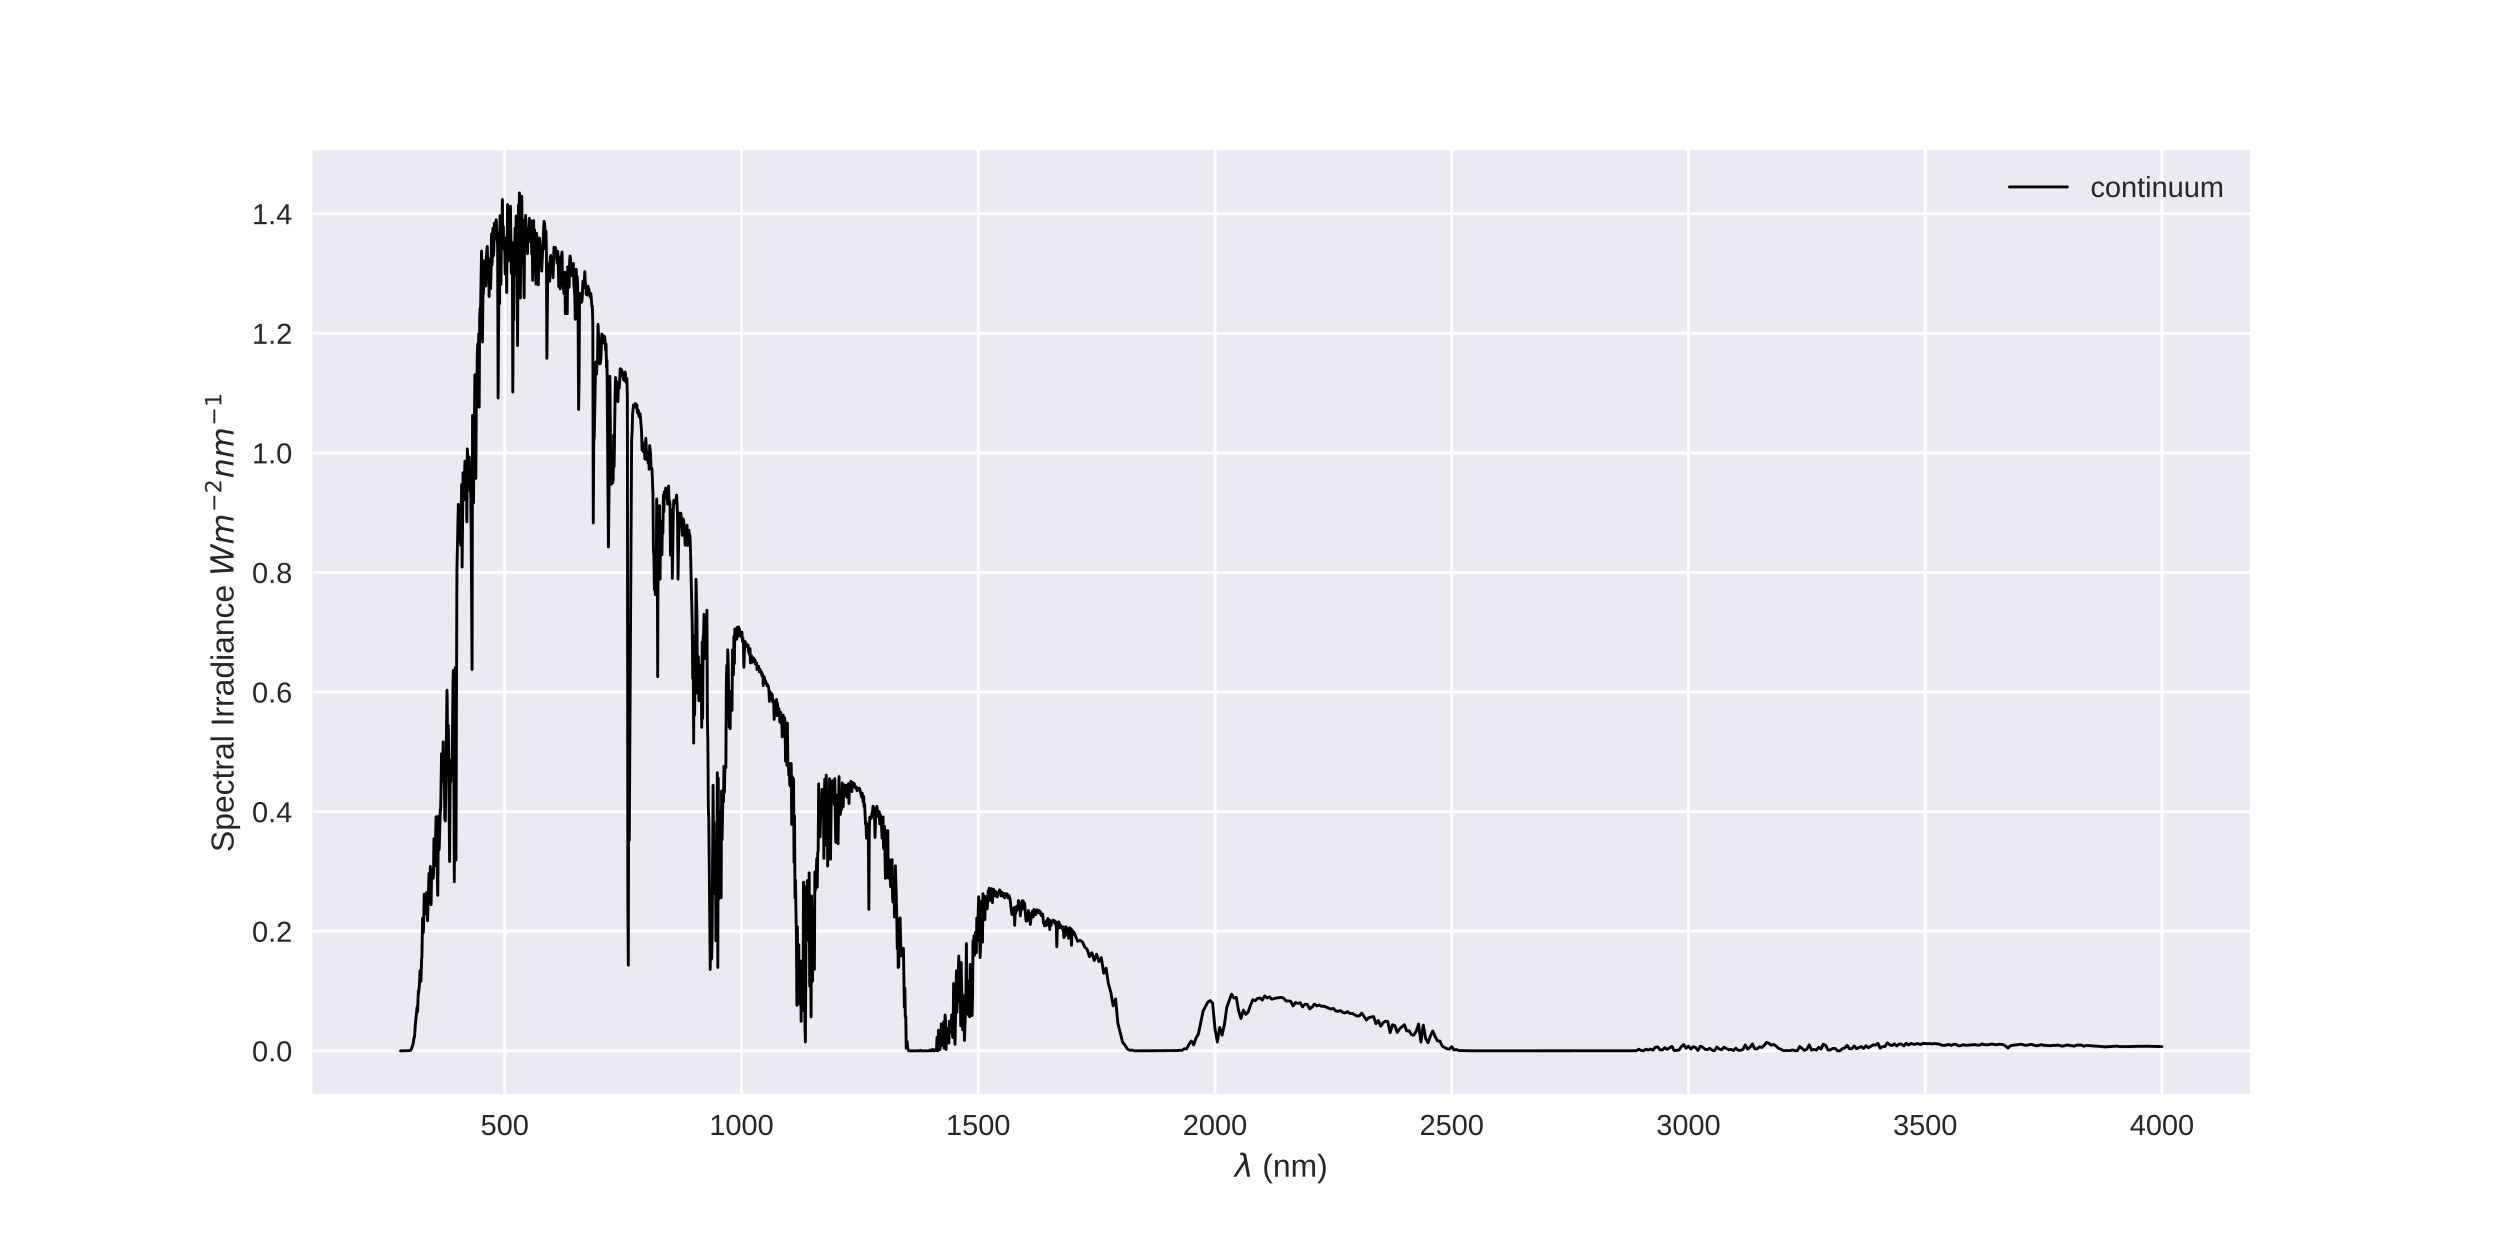 <?xml version="1.0" encoding="utf-8" standalone="no"?>
<!DOCTYPE svg PUBLIC "-//W3C//DTD SVG 1.1//EN"
  "http://www.w3.org/Graphics/SVG/1.1/DTD/svg11.dtd">
<!-- Created with matplotlib (https://matplotlib.org/) -->
<svg height="432pt" version="1.1" viewBox="0 0 864 432" width="864pt" xmlns="http://www.w3.org/2000/svg" xmlns:xlink="http://www.w3.org/1999/xlink">
 <defs>
  <style type="text/css">
*{stroke-linecap:butt;stroke-linejoin:round;white-space:pre;}
  </style>
 </defs>
 <g id="figure_1">
  <g id="patch_1">
   <path d="M 0 432 
L 864 432 
L 864 0 
L 0 0 
z
" style="fill:#ffffff;"/>
  </g>
  <g id="axes_1">
   <g id="patch_2">
    <path d="M 108 378 
L 777.6 378 
L 777.6 51.84 
L 108 51.84 
z
" style="fill:#eaeaf2;"/>
   </g>
   <g id="matplotlib.axis_1">
    <g id="xtick_1">
     <g id="line2d_1">
      <path clip-path="url(#pbaabe3d3f0)" d="M 174.436 378 
L 174.436 51.84 
" style="fill:none;stroke:#ffffff;stroke-linecap:round;"/>
     </g>
     <g id="line2d_2"/>
     <g id="text_1">
      <!-- 500 -->
      <defs>
       <path d="M 51.422 22.406 
Q 51.422 17.234 49.859 12.938 
Q 48.297 8.641 45.219 5.531 
Q 42.141 2.438 37.578 0.719 
Q 33.016 -0.984 27 -0.984 
Q 21.578 -0.984 17.547 0.281 
Q 13.531 1.562 10.734 3.781 
Q 7.953 6 6.312 8.984 
Q 4.688 11.969 4 15.375 
L 12.891 16.406 
Q 13.422 14.453 14.391 12.625 
Q 15.375 10.797 17.062 9.344 
Q 18.75 7.906 21.219 7.047 
Q 23.688 6.203 27.203 6.203 
Q 30.609 6.203 33.391 7.25 
Q 36.188 8.297 38.156 10.344 
Q 40.141 12.406 41.203 15.375 
Q 42.281 18.359 42.281 22.219 
Q 42.281 25.391 41.25 28.047 
Q 40.234 30.719 38.328 32.641 
Q 36.422 34.578 33.656 35.641 
Q 30.906 36.719 27.391 36.719 
Q 25.203 36.719 23.344 36.328 
Q 21.484 35.938 19.891 35.25 
Q 18.312 34.578 17.016 33.672 
Q 15.719 32.766 14.594 31.781 
L 6 31.781 
L 8.297 68.797 
L 47.406 68.797 
L 47.406 61.328 
L 16.312 61.328 
L 14.984 39.5 
Q 17.328 41.312 20.844 42.594 
Q 24.359 43.891 29.203 43.891 
Q 34.328 43.891 38.422 42.328 
Q 42.531 40.766 45.406 37.906 
Q 48.297 35.062 49.859 31.109 
Q 51.422 27.156 51.422 22.406 
z
" id="LiberationSans-53"/>
       <path d="M 51.703 34.422 
Q 51.703 24.516 49.828 17.75 
Q 47.953 10.984 44.703 6.812 
Q 41.453 2.641 37.062 0.828 
Q 32.672 -0.984 27.688 -0.984 
Q 22.656 -0.984 18.312 0.828 
Q 13.969 2.641 10.766 6.781 
Q 7.562 10.938 5.734 17.703 
Q 3.906 24.469 3.906 34.422 
Q 3.906 44.828 5.734 51.641 
Q 7.562 58.453 10.781 62.5 
Q 14.016 66.547 18.406 68.188 
Q 22.797 69.828 27.984 69.828 
Q 32.906 69.828 37.219 68.188 
Q 41.547 66.547 44.766 62.5 
Q 48 58.453 49.844 51.641 
Q 51.703 44.828 51.703 34.422 
z
M 42.781 34.422 
Q 42.781 42.625 41.797 48.062 
Q 40.828 53.516 38.922 56.766 
Q 37.016 60.016 34.25 61.359 
Q 31.5 62.703 27.984 62.703 
Q 24.266 62.703 21.438 61.328 
Q 18.609 59.969 16.672 56.719 
Q 14.75 53.469 13.766 48.016 
Q 12.797 42.578 12.797 34.422 
Q 12.797 26.516 13.797 21.094 
Q 14.797 15.672 16.719 12.375 
Q 18.656 9.078 21.438 7.641 
Q 24.219 6.203 27.781 6.203 
Q 31.25 6.203 34.031 7.641 
Q 36.812 9.078 38.734 12.375 
Q 40.672 15.672 41.719 21.094 
Q 42.781 26.516 42.781 34.422 
z
" id="LiberationSans-48"/>
      </defs>
      <g style="fill:#262626;" transform="translate(166.095 392.247)scale(0.1 -0.1)">
       <use xlink:href="#LiberationSans-53"/>
       <use x="55.615" xlink:href="#LiberationSans-48"/>
       <use x="111.23" xlink:href="#LiberationSans-48"/>
      </g>
     </g>
    </g>
    <g id="xtick_2">
     <g id="line2d_3">
      <path clip-path="url(#pbaabe3d3f0)" d="M 256.255 378 
L 256.255 51.84 
" style="fill:none;stroke:#ffffff;stroke-linecap:round;"/>
     </g>
     <g id="line2d_4"/>
     <g id="text_2">
      <!-- 1000 -->
      <defs>
       <path d="M 7.625 0 
L 7.625 7.469 
L 25.141 7.469 
L 25.141 60.406 
L 9.625 49.312 
L 9.625 57.625 
L 25.875 68.797 
L 33.984 68.797 
L 33.984 7.469 
L 50.734 7.469 
L 50.734 0 
z
" id="LiberationSans-49"/>
      </defs>
      <g style="fill:#262626;" transform="translate(245.133 392.247)scale(0.1 -0.1)">
       <use xlink:href="#LiberationSans-49"/>
       <use x="55.615" xlink:href="#LiberationSans-48"/>
       <use x="111.23" xlink:href="#LiberationSans-48"/>
       <use x="166.846" xlink:href="#LiberationSans-48"/>
      </g>
     </g>
    </g>
    <g id="xtick_3">
     <g id="line2d_5">
      <path clip-path="url(#pbaabe3d3f0)" d="M 338.073 378 
L 338.073 51.84 
" style="fill:none;stroke:#ffffff;stroke-linecap:round;"/>
     </g>
     <g id="line2d_6"/>
     <g id="text_3">
      <!-- 1500 -->
      <g style="fill:#262626;" transform="translate(326.951 392.247)scale(0.1 -0.1)">
       <use xlink:href="#LiberationSans-49"/>
       <use x="55.615" xlink:href="#LiberationSans-53"/>
       <use x="111.23" xlink:href="#LiberationSans-48"/>
       <use x="166.846" xlink:href="#LiberationSans-48"/>
      </g>
     </g>
    </g>
    <g id="xtick_4">
     <g id="line2d_7">
      <path clip-path="url(#pbaabe3d3f0)" d="M 419.891 378 
L 419.891 51.84 
" style="fill:none;stroke:#ffffff;stroke-linecap:round;"/>
     </g>
     <g id="line2d_8"/>
     <g id="text_4">
      <!-- 2000 -->
      <defs>
       <path d="M 5.031 0 
L 5.031 6.203 
Q 7.516 11.922 11.109 16.281 
Q 14.703 20.656 18.656 24.188 
Q 22.609 27.734 26.484 30.766 
Q 30.375 33.797 33.5 36.812 
Q 36.625 39.844 38.547 43.156 
Q 40.484 46.484 40.484 50.688 
Q 40.484 53.609 39.594 55.828 
Q 38.719 58.062 37.062 59.562 
Q 35.406 61.078 33.078 61.828 
Q 30.766 62.594 27.938 62.594 
Q 25.297 62.594 22.969 61.859 
Q 20.656 61.141 18.844 59.672 
Q 17.047 58.203 15.891 56.031 
Q 14.75 53.859 14.406 50.984 
L 5.422 51.812 
Q 5.859 55.516 7.469 58.781 
Q 9.078 62.062 11.906 64.531 
Q 14.75 67 18.719 68.406 
Q 22.703 69.828 27.938 69.828 
Q 33.062 69.828 37.062 68.609 
Q 41.062 67.391 43.812 64.984 
Q 46.578 62.594 48.047 59.078 
Q 49.516 55.562 49.516 50.984 
Q 49.516 47.516 48.266 44.391 
Q 47.016 41.266 44.938 38.422 
Q 42.875 35.594 40.141 32.953 
Q 37.406 30.328 34.422 27.812 
Q 31.453 25.297 28.422 22.828 
Q 25.391 20.359 22.719 17.859 
Q 20.062 15.375 17.969 12.812 
Q 15.875 10.25 14.703 7.469 
L 50.594 7.469 
L 50.594 0 
z
" id="LiberationSans-50"/>
      </defs>
      <g style="fill:#262626;" transform="translate(408.769 392.247)scale(0.1 -0.1)">
       <use xlink:href="#LiberationSans-50"/>
       <use x="55.615" xlink:href="#LiberationSans-48"/>
       <use x="111.23" xlink:href="#LiberationSans-48"/>
       <use x="166.846" xlink:href="#LiberationSans-48"/>
      </g>
     </g>
    </g>
    <g id="xtick_5">
     <g id="line2d_9">
      <path clip-path="url(#pbaabe3d3f0)" d="M 501.709 378 
L 501.709 51.84 
" style="fill:none;stroke:#ffffff;stroke-linecap:round;"/>
     </g>
     <g id="line2d_10"/>
     <g id="text_5">
      <!-- 2500 -->
      <g style="fill:#262626;" transform="translate(490.587 392.247)scale(0.1 -0.1)">
       <use xlink:href="#LiberationSans-50"/>
       <use x="55.615" xlink:href="#LiberationSans-53"/>
       <use x="111.23" xlink:href="#LiberationSans-48"/>
       <use x="166.846" xlink:href="#LiberationSans-48"/>
      </g>
     </g>
    </g>
    <g id="xtick_6">
     <g id="line2d_11">
      <path clip-path="url(#pbaabe3d3f0)" d="M 583.527 378 
L 583.527 51.84 
" style="fill:none;stroke:#ffffff;stroke-linecap:round;"/>
     </g>
     <g id="line2d_12"/>
     <g id="text_6">
      <!-- 3000 -->
      <defs>
       <path d="M 51.219 19 
Q 51.219 14.266 49.672 10.547 
Q 48.141 6.844 45.188 4.266 
Q 42.234 1.703 37.859 0.359 
Q 33.5 -0.984 27.875 -0.984 
Q 21.484 -0.984 17.109 0.609 
Q 12.75 2.203 9.906 4.812 
Q 7.078 7.422 5.656 10.766 
Q 4.25 14.109 3.812 17.672 
L 12.891 18.5 
Q 13.281 15.766 14.328 13.516 
Q 15.375 11.281 17.188 9.672 
Q 19 8.062 21.625 7.172 
Q 24.266 6.297 27.875 6.297 
Q 34.516 6.297 38.297 9.562 
Q 42.094 12.844 42.094 19.281 
Q 42.094 23.094 40.406 25.406 
Q 38.719 27.734 36.203 29.031 
Q 33.688 30.328 30.734 30.766 
Q 27.781 31.203 25.297 31.203 
L 20.312 31.203 
L 20.312 38.812 
L 25.094 38.812 
Q 27.594 38.812 30.266 39.328 
Q 32.953 39.844 35.172 41.188 
Q 37.406 42.531 38.844 44.828 
Q 40.281 47.125 40.281 50.688 
Q 40.281 56.203 37.031 59.391 
Q 33.797 62.594 27.391 62.594 
Q 21.578 62.594 17.984 59.609 
Q 14.406 56.641 13.812 51.219 
L 4.984 51.906 
Q 5.516 56.453 7.469 59.812 
Q 9.422 63.188 12.422 65.406 
Q 15.438 67.625 19.281 68.719 
Q 23.141 69.828 27.484 69.828 
Q 33.25 69.828 37.391 68.375 
Q 41.547 66.938 44.188 64.469 
Q 46.828 62.016 48.062 58.688 
Q 49.312 55.375 49.312 51.609 
Q 49.312 48.578 48.484 45.938 
Q 47.656 43.312 45.891 41.203 
Q 44.141 39.109 41.422 37.594 
Q 38.719 36.078 34.906 35.297 
L 34.906 35.109 
Q 39.062 34.672 42.141 33.219 
Q 45.219 31.781 47.219 29.625 
Q 49.219 27.484 50.219 24.75 
Q 51.219 22.016 51.219 19 
z
" id="LiberationSans-51"/>
      </defs>
      <g style="fill:#262626;" transform="translate(572.405 392.247)scale(0.1 -0.1)">
       <use xlink:href="#LiberationSans-51"/>
       <use x="55.615" xlink:href="#LiberationSans-48"/>
       <use x="111.23" xlink:href="#LiberationSans-48"/>
       <use x="166.846" xlink:href="#LiberationSans-48"/>
      </g>
     </g>
    </g>
    <g id="xtick_7">
     <g id="line2d_13">
      <path clip-path="url(#pbaabe3d3f0)" d="M 665.345 378 
L 665.345 51.84 
" style="fill:none;stroke:#ffffff;stroke-linecap:round;"/>
     </g>
     <g id="line2d_14"/>
     <g id="text_7">
      <!-- 3500 -->
      <g style="fill:#262626;" transform="translate(654.224 392.247)scale(0.1 -0.1)">
       <use xlink:href="#LiberationSans-51"/>
       <use x="55.615" xlink:href="#LiberationSans-53"/>
       <use x="111.23" xlink:href="#LiberationSans-48"/>
       <use x="166.846" xlink:href="#LiberationSans-48"/>
      </g>
     </g>
    </g>
    <g id="xtick_8">
     <g id="line2d_15">
      <path clip-path="url(#pbaabe3d3f0)" d="M 747.164 378 
L 747.164 51.84 
" style="fill:none;stroke:#ffffff;stroke-linecap:round;"/>
     </g>
     <g id="line2d_16"/>
     <g id="text_8">
      <!-- 4000 -->
      <defs>
       <path d="M 43.016 15.578 
L 43.016 0 
L 34.719 0 
L 34.719 15.578 
L 2.297 15.578 
L 2.297 22.406 
L 33.797 68.797 
L 43.016 68.797 
L 43.016 22.516 
L 52.688 22.516 
L 52.688 15.578 
z
M 34.719 58.891 
Q 34.625 58.641 34.234 57.938 
Q 33.844 57.234 33.344 56.344 
Q 32.859 55.469 32.344 54.562 
Q 31.844 53.656 31.453 53.078 
L 13.812 27.094 
Q 13.578 26.703 13.109 26.062 
Q 12.641 25.438 12.156 24.781 
Q 11.672 24.125 11.172 23.484 
Q 10.688 22.859 10.406 22.516 
L 34.719 22.516 
z
" id="LiberationSans-52"/>
      </defs>
      <g style="fill:#262626;" transform="translate(736.042 392.247)scale(0.1 -0.1)">
       <use xlink:href="#LiberationSans-52"/>
       <use x="55.615" xlink:href="#LiberationSans-48"/>
       <use x="111.23" xlink:href="#LiberationSans-48"/>
       <use x="166.846" xlink:href="#LiberationSans-48"/>
      </g>
     </g>
    </g>
    <g id="text_9">
     <!-- $\lambda$ (nm) -->
     <defs>
      <path d="M 36.719 67.438 
L 48.828 0 
L 39.312 0 
L 31.844 40.438 
L 5.125 0 
L -4.391 0 
L 29.734 52.438 
L 28.031 62.109 
Q 26.953 68.266 21.734 68.266 
L 17.047 68.266 
L 18.5 75.984 
L 24.219 75.875 
Q 35.203 75.734 36.719 67.438 
z
" id="DejaVuSans-Oblique-955"/>
      <path id="LiberationSans-32"/>
      <path d="M 6.203 25.984 
Q 6.203 32.766 7.219 38.969 
Q 8.25 45.172 10.438 50.875 
Q 12.641 56.594 16.062 61.953 
Q 19.484 67.328 24.219 72.469 
L 32.719 72.469 
Q 28.125 67.328 24.781 61.938 
Q 21.438 56.547 19.281 50.797 
Q 17.141 45.062 16.094 38.859 
Q 15.047 32.672 15.047 25.875 
Q 15.047 19.094 16.094 12.891 
Q 17.141 6.688 19.281 0.922 
Q 21.438 -4.828 24.781 -10.203 
Q 28.125 -15.578 32.719 -20.703 
L 24.219 -20.703 
Q 19.484 -15.578 16.062 -10.203 
Q 12.641 -4.828 10.438 0.875 
Q 8.25 6.594 7.219 12.766 
Q 6.203 18.953 6.203 25.781 
z
" id="LiberationSans-40"/>
      <path d="M 40.281 0 
L 40.281 33.5 
Q 40.281 37.359 39.719 39.938 
Q 39.156 42.531 37.891 44.109 
Q 36.625 45.703 34.547 46.359 
Q 32.469 47.016 29.391 47.016 
Q 26.266 47.016 23.75 45.922 
Q 21.234 44.828 19.453 42.75 
Q 17.672 40.672 16.688 37.625 
Q 15.719 34.578 15.719 30.609 
L 15.719 0 
L 6.938 0 
L 6.938 41.547 
Q 6.938 43.219 6.906 45.047 
Q 6.891 46.875 6.828 48.5 
Q 6.781 50.141 6.734 51.312 
Q 6.688 52.484 6.641 52.828 
L 14.938 52.828 
Q 14.984 52.594 15.031 51.516 
Q 15.094 50.438 15.156 49.047 
Q 15.234 47.656 15.281 46.219 
Q 15.328 44.781 15.328 43.797 
L 15.484 43.797 
Q 16.75 46.094 18.266 47.953 
Q 19.781 49.812 21.781 51.094 
Q 23.781 52.391 26.359 53.094 
Q 28.953 53.812 32.375 53.812 
Q 36.766 53.812 39.938 52.734 
Q 43.109 51.656 45.156 49.406 
Q 47.219 47.172 48.172 43.625 
Q 49.125 40.094 49.125 35.203 
L 49.125 0 
z
" id="LiberationSans-110"/>
      <path d="M 37.5 0 
L 37.5 33.5 
Q 37.5 37.359 37.016 39.938 
Q 36.531 42.531 35.375 44.109 
Q 34.234 45.703 32.375 46.359 
Q 30.516 47.016 27.828 47.016 
Q 25.047 47.016 22.797 45.922 
Q 20.562 44.828 18.969 42.75 
Q 17.391 40.672 16.531 37.625 
Q 15.672 34.578 15.672 30.609 
L 15.672 0 
L 6.938 0 
L 6.938 41.547 
Q 6.938 43.219 6.906 45.047 
Q 6.891 46.875 6.828 48.5 
Q 6.781 50.141 6.734 51.312 
Q 6.688 52.484 6.641 52.828 
L 14.938 52.828 
Q 14.984 52.594 15.031 51.516 
Q 15.094 50.438 15.156 49.047 
Q 15.234 47.656 15.281 46.219 
Q 15.328 44.781 15.328 43.797 
L 15.484 43.797 
Q 16.656 46.094 18.016 47.953 
Q 19.391 49.812 21.219 51.094 
Q 23.047 52.391 25.406 53.094 
Q 27.781 53.812 30.906 53.812 
Q 36.922 53.812 40.406 51.422 
Q 43.891 49.031 45.266 43.797 
L 45.406 43.797 
Q 46.578 46.094 48.047 47.953 
Q 49.516 49.812 51.469 51.094 
Q 53.422 52.391 55.859 53.094 
Q 58.297 53.812 61.422 53.812 
Q 65.438 53.812 68.328 52.734 
Q 71.234 51.656 73.094 49.406 
Q 74.953 47.172 75.828 43.625 
Q 76.703 40.094 76.703 35.203 
L 76.703 0 
L 68.016 0 
L 68.016 33.5 
Q 68.016 37.359 67.531 39.938 
Q 67.047 42.531 65.891 44.109 
Q 64.75 45.703 62.891 46.359 
Q 61.031 47.016 58.344 47.016 
Q 55.562 47.016 53.312 45.969 
Q 51.078 44.922 49.484 42.875 
Q 47.906 40.828 47.047 37.75 
Q 46.188 34.672 46.188 30.609 
L 46.188 0 
z
" id="LiberationSans-109"/>
      <path d="M 27.094 25.781 
Q 27.094 18.953 26.062 12.766 
Q 25.047 6.594 22.844 0.875 
Q 20.656 -4.828 17.234 -10.203 
Q 13.812 -15.578 9.078 -20.703 
L 0.594 -20.703 
Q 5.172 -15.578 8.516 -10.203 
Q 11.859 -4.828 14 0.922 
Q 16.156 6.688 17.203 12.891 
Q 18.266 19.094 18.266 25.875 
Q 18.266 32.672 17.203 38.859 
Q 16.156 45.062 14 50.797 
Q 11.859 56.547 8.516 61.938 
Q 5.172 67.328 0.594 72.469 
L 9.078 72.469 
Q 13.812 67.328 17.234 61.953 
Q 20.656 56.594 22.844 50.875 
Q 25.047 45.172 26.062 38.969 
Q 27.094 32.766 27.094 25.984 
z
" id="LiberationSans-41"/>
     </defs>
     <g style="fill:#262626;" transform="translate(426.685 406.682)scale(0.11 -0.11)">
      <use transform="translate(0 0.016)" xlink:href="#DejaVuSans-Oblique-955"/>
      <use transform="translate(59.18 0.016)" xlink:href="#LiberationSans-32"/>
      <use transform="translate(86.963 0.016)" xlink:href="#LiberationSans-40"/>
      <use transform="translate(120.264 0.016)" xlink:href="#LiberationSans-110"/>
      <use transform="translate(175.879 0.016)" xlink:href="#LiberationSans-109"/>
      <use transform="translate(259.18 0.016)" xlink:href="#LiberationSans-41"/>
     </g>
    </g>
   </g>
   <g id="matplotlib.axis_2">
    <g id="ytick_1">
     <g id="line2d_17">
      <path clip-path="url(#pbaabe3d3f0)" d="M 108 363.175 
L 777.6 363.175 
" style="fill:none;stroke:#ffffff;stroke-linecap:round;"/>
     </g>
     <g id="line2d_18"/>
     <g id="text_10">
      <!-- 0.0 -->
      <defs>
       <path d="M 9.125 0 
L 9.125 10.688 
L 18.656 10.688 
L 18.656 0 
z
" id="LiberationSans-46"/>
      </defs>
      <g style="fill:#262626;" transform="translate(87.1 366.798)scale(0.1 -0.1)">
       <use xlink:href="#LiberationSans-48"/>
       <use x="55.615" xlink:href="#LiberationSans-46"/>
       <use x="83.398" xlink:href="#LiberationSans-48"/>
      </g>
     </g>
    </g>
    <g id="ytick_2">
     <g id="line2d_19">
      <path clip-path="url(#pbaabe3d3f0)" d="M 108 321.843 
L 777.6 321.843 
" style="fill:none;stroke:#ffffff;stroke-linecap:round;"/>
     </g>
     <g id="line2d_20"/>
     <g id="text_11">
      <!-- 0.2 -->
      <g style="fill:#262626;" transform="translate(87.1 325.467)scale(0.1 -0.1)">
       <use xlink:href="#LiberationSans-48"/>
       <use x="55.615" xlink:href="#LiberationSans-46"/>
       <use x="83.398" xlink:href="#LiberationSans-50"/>
      </g>
     </g>
    </g>
    <g id="ytick_3">
     <g id="line2d_21">
      <path clip-path="url(#pbaabe3d3f0)" d="M 108 280.512 
L 777.6 280.512 
" style="fill:none;stroke:#ffffff;stroke-linecap:round;"/>
     </g>
     <g id="line2d_22"/>
     <g id="text_12">
      <!-- 0.4 -->
      <g style="fill:#262626;" transform="translate(87.1 284.136)scale(0.1 -0.1)">
       <use xlink:href="#LiberationSans-48"/>
       <use x="55.615" xlink:href="#LiberationSans-46"/>
       <use x="83.398" xlink:href="#LiberationSans-52"/>
      </g>
     </g>
    </g>
    <g id="ytick_4">
     <g id="line2d_23">
      <path clip-path="url(#pbaabe3d3f0)" d="M 108 239.181 
L 777.6 239.181 
" style="fill:none;stroke:#ffffff;stroke-linecap:round;"/>
     </g>
     <g id="line2d_24"/>
     <g id="text_13">
      <!-- 0.6 -->
      <defs>
       <path d="M 51.219 22.516 
Q 51.219 17.328 49.781 13 
Q 48.344 8.688 45.531 5.578 
Q 42.719 2.484 38.562 0.75 
Q 34.422 -0.984 29 -0.984 
Q 23 -0.984 18.5 1.312 
Q 14.016 3.609 11.031 7.922 
Q 8.062 12.25 6.562 18.531 
Q 5.078 24.812 5.078 32.812 
Q 5.078 42 6.766 48.922 
Q 8.453 55.859 11.625 60.5 
Q 14.797 65.141 19.359 67.484 
Q 23.922 69.828 29.688 69.828 
Q 33.203 69.828 36.281 69.094 
Q 39.359 68.359 41.875 66.719 
Q 44.391 65.094 46.281 62.406 
Q 48.188 59.719 49.312 55.812 
L 40.922 54.297 
Q 39.547 58.734 36.547 60.719 
Q 33.547 62.703 29.594 62.703 
Q 25.984 62.703 23.047 60.984 
Q 20.125 59.281 18.062 55.875 
Q 16.016 52.484 14.906 47.359 
Q 13.812 42.234 13.812 35.406 
Q 16.219 39.844 20.562 42.156 
Q 24.906 44.484 30.516 44.484 
Q 35.203 44.484 39.016 42.969 
Q 42.828 41.453 45.531 38.594 
Q 48.25 35.75 49.734 31.672 
Q 51.219 27.594 51.219 22.516 
z
M 42.281 22.125 
Q 42.281 25.688 41.406 28.562 
Q 40.531 31.453 38.766 33.469 
Q 37.016 35.5 34.422 36.594 
Q 31.844 37.703 28.422 37.703 
Q 26.031 37.703 23.578 36.984 
Q 21.141 36.281 19.156 34.688 
Q 17.188 33.109 15.938 30.516 
Q 14.703 27.938 14.703 24.219 
Q 14.703 20.406 15.672 17.109 
Q 16.656 13.812 18.484 11.375 
Q 20.312 8.938 22.891 7.516 
Q 25.484 6.109 28.719 6.109 
Q 31.891 6.109 34.406 7.203 
Q 36.922 8.297 38.672 10.375 
Q 40.438 12.453 41.359 15.422 
Q 42.281 18.406 42.281 22.125 
z
" id="LiberationSans-54"/>
      </defs>
      <g style="fill:#262626;" transform="translate(87.1 242.805)scale(0.1 -0.1)">
       <use xlink:href="#LiberationSans-48"/>
       <use x="55.615" xlink:href="#LiberationSans-46"/>
       <use x="83.398" xlink:href="#LiberationSans-54"/>
      </g>
     </g>
    </g>
    <g id="ytick_5">
     <g id="line2d_25">
      <path clip-path="url(#pbaabe3d3f0)" d="M 108 197.85 
L 777.6 197.85 
" style="fill:none;stroke:#ffffff;stroke-linecap:round;"/>
     </g>
     <g id="line2d_26"/>
     <g id="text_14">
      <!-- 0.8 -->
      <defs>
       <path d="M 51.266 19.188 
Q 51.266 14.797 49.875 11.109 
Q 48.484 7.422 45.625 4.734 
Q 42.781 2.047 38.328 0.531 
Q 33.891 -0.984 27.828 -0.984 
Q 21.781 -0.984 17.359 0.531 
Q 12.938 2.047 10.031 4.703 
Q 7.125 7.375 5.734 11.062 
Q 4.344 14.75 4.344 19.094 
Q 4.344 22.859 5.484 25.781 
Q 6.641 28.719 8.562 30.828 
Q 10.5 32.953 12.969 34.25 
Q 15.438 35.547 18.062 35.984 
L 18.062 36.188 
Q 15.188 36.859 12.906 38.375 
Q 10.641 39.891 9.094 42.016 
Q 7.562 44.141 6.75 46.719 
Q 5.953 49.312 5.953 52.203 
Q 5.953 55.812 7.344 59 
Q 8.734 62.203 11.469 64.625 
Q 14.203 67.047 18.25 68.438 
Q 22.312 69.828 27.641 69.828 
Q 33.25 69.828 37.375 68.406 
Q 41.5 67 44.203 64.578 
Q 46.922 62.156 48.234 58.938 
Q 49.562 55.719 49.562 52.094 
Q 49.562 49.266 48.75 46.672 
Q 47.953 44.094 46.406 41.969 
Q 44.875 39.844 42.594 38.344 
Q 40.328 36.859 37.359 36.281 
L 37.359 36.078 
Q 40.328 35.594 42.859 34.297 
Q 45.406 33.016 47.266 30.891 
Q 49.125 28.766 50.188 25.828 
Q 51.266 22.906 51.266 19.188 
z
M 40.438 51.609 
Q 40.438 54.203 39.766 56.344 
Q 39.109 58.5 37.594 60.031 
Q 36.078 61.578 33.641 62.422 
Q 31.203 63.281 27.641 63.281 
Q 24.172 63.281 21.781 62.422 
Q 19.391 61.578 17.844 60.031 
Q 16.312 58.5 15.625 56.344 
Q 14.938 54.203 14.938 51.609 
Q 14.938 49.562 15.469 47.406 
Q 16.016 45.266 17.422 43.5 
Q 18.844 41.75 21.328 40.625 
Q 23.828 39.5 27.734 39.5 
Q 31.891 39.5 34.406 40.625 
Q 36.922 41.75 38.25 43.5 
Q 39.594 45.266 40.016 47.406 
Q 40.438 49.562 40.438 51.609 
z
M 42.141 20.016 
Q 42.141 22.516 41.453 24.828 
Q 40.766 27.156 39.109 28.938 
Q 37.453 30.719 34.641 31.812 
Q 31.844 32.906 27.641 32.906 
Q 23.781 32.906 21.062 31.812 
Q 18.359 30.719 16.672 28.906 
Q 14.984 27.094 14.203 24.719 
Q 13.422 22.359 13.422 19.828 
Q 13.422 16.656 14.203 14.031 
Q 14.984 11.422 16.688 9.547 
Q 18.406 7.672 21.188 6.641 
Q 23.969 5.609 27.938 5.609 
Q 31.938 5.609 34.672 6.641 
Q 37.406 7.672 39.062 9.547 
Q 40.719 11.422 41.422 14.078 
Q 42.141 16.75 42.141 20.016 
z
" id="LiberationSans-56"/>
      </defs>
      <g style="fill:#262626;" transform="translate(87.1 201.474)scale(0.1 -0.1)">
       <use xlink:href="#LiberationSans-48"/>
       <use x="55.615" xlink:href="#LiberationSans-46"/>
       <use x="83.398" xlink:href="#LiberationSans-56"/>
      </g>
     </g>
    </g>
    <g id="ytick_6">
     <g id="line2d_27">
      <path clip-path="url(#pbaabe3d3f0)" d="M 108 156.519 
L 777.6 156.519 
" style="fill:none;stroke:#ffffff;stroke-linecap:round;"/>
     </g>
     <g id="line2d_28"/>
     <g id="text_15">
      <!-- 1.0 -->
      <g style="fill:#262626;" transform="translate(87.1 160.143)scale(0.1 -0.1)">
       <use xlink:href="#LiberationSans-49"/>
       <use x="55.615" xlink:href="#LiberationSans-46"/>
       <use x="83.398" xlink:href="#LiberationSans-48"/>
      </g>
     </g>
    </g>
    <g id="ytick_7">
     <g id="line2d_29">
      <path clip-path="url(#pbaabe3d3f0)" d="M 108 115.188 
L 777.6 115.188 
" style="fill:none;stroke:#ffffff;stroke-linecap:round;"/>
     </g>
     <g id="line2d_30"/>
     <g id="text_16">
      <!-- 1.2 -->
      <g style="fill:#262626;" transform="translate(87.1 118.812)scale(0.1 -0.1)">
       <use xlink:href="#LiberationSans-49"/>
       <use x="55.615" xlink:href="#LiberationSans-46"/>
       <use x="83.398" xlink:href="#LiberationSans-50"/>
      </g>
     </g>
    </g>
    <g id="ytick_8">
     <g id="line2d_31">
      <path clip-path="url(#pbaabe3d3f0)" d="M 108 73.857 
L 777.6 73.857 
" style="fill:none;stroke:#ffffff;stroke-linecap:round;"/>
     </g>
     <g id="line2d_32"/>
     <g id="text_17">
      <!-- 1.4 -->
      <g style="fill:#262626;" transform="translate(87.1 77.48)scale(0.1 -0.1)">
       <use xlink:href="#LiberationSans-49"/>
       <use x="55.615" xlink:href="#LiberationSans-46"/>
       <use x="83.398" xlink:href="#LiberationSans-52"/>
      </g>
     </g>
    </g>
    <g id="text_18">
     <!-- Spectral Irradiance ${W}{m}^{-2} {nm}^{-1}$ -->
     <defs>
      <path d="M 62.109 19 
Q 62.109 14.656 60.422 10.984 
Q 58.734 7.328 55.219 4.656 
Q 51.703 2 46.359 0.5 
Q 41.016 -0.984 33.688 -0.984 
Q 20.844 -0.984 13.672 3.516 
Q 6.5 8.016 4.547 16.5 
L 13.578 18.312 
Q 14.266 15.625 15.672 13.422 
Q 17.094 11.234 19.5 9.641 
Q 21.922 8.062 25.484 7.172 
Q 29.047 6.297 34.031 6.297 
Q 38.188 6.297 41.656 7 
Q 45.125 7.719 47.609 9.172 
Q 50.094 10.641 51.484 12.953 
Q 52.875 15.281 52.875 18.5 
Q 52.875 21.875 51.344 23.969 
Q 49.812 26.078 47.016 27.438 
Q 44.234 28.812 40.375 29.734 
Q 36.531 30.672 31.844 31.734 
Q 28.953 32.375 26.047 33.125 
Q 23.141 33.891 20.484 34.938 
Q 17.828 35.984 15.484 37.391 
Q 13.141 38.812 11.422 40.797 
Q 9.719 42.781 8.734 45.391 
Q 7.766 48 7.766 51.422 
Q 7.766 56.297 9.734 59.781 
Q 11.719 63.281 15.234 65.531 
Q 18.75 67.781 23.531 68.797 
Q 28.328 69.828 33.891 69.828 
Q 40.281 69.828 44.812 68.828 
Q 49.359 67.828 52.484 65.812 
Q 55.609 63.812 57.484 60.859 
Q 59.375 57.906 60.5 54 
L 51.312 52.391 
Q 50.641 54.891 49.344 56.844 
Q 48.047 58.797 45.938 60.109 
Q 43.844 61.422 40.844 62.109 
Q 37.844 62.797 33.797 62.797 
Q 29 62.797 25.75 61.938 
Q 22.516 61.078 20.531 59.609 
Q 18.562 58.156 17.703 56.172 
Q 16.844 54.203 16.844 51.906 
Q 16.844 48.828 18.375 46.844 
Q 19.922 44.875 22.562 43.547 
Q 25.203 42.234 28.656 41.359 
Q 32.125 40.484 36.031 39.594 
Q 39.203 38.875 42.359 38.109 
Q 45.516 37.359 48.391 36.297 
Q 51.266 35.25 53.781 33.828 
Q 56.297 32.422 58.156 30.375 
Q 60.016 28.328 61.062 25.531 
Q 62.109 22.75 62.109 19 
z
" id="LiberationSans-83"/>
      <path d="M 51.422 26.656 
Q 51.422 20.656 50.438 15.578 
Q 49.469 10.5 47.188 6.828 
Q 44.922 3.172 41.188 1.094 
Q 37.453 -0.984 31.984 -0.984 
Q 26.312 -0.984 22.062 1.172 
Q 17.828 3.328 15.578 8.203 
L 15.328 8.203 
Q 15.375 8.109 15.406 7.328 
Q 15.438 6.547 15.453 5.375 
Q 15.484 4.203 15.5 2.75 
Q 15.531 1.312 15.531 -0.094 
L 15.531 -20.75 
L 6.734 -20.75 
L 6.734 42.047 
Q 6.734 43.953 6.703 45.703 
Q 6.688 47.469 6.641 48.906 
Q 6.594 50.344 6.547 51.359 
Q 6.5 52.391 6.453 52.828 
L 14.938 52.828 
Q 14.984 52.688 15.062 51.797 
Q 15.141 50.922 15.203 49.672 
Q 15.281 48.438 15.359 47.016 
Q 15.438 45.609 15.438 44.344 
L 15.625 44.344 
Q 16.844 46.875 18.406 48.656 
Q 19.969 50.438 21.969 51.578 
Q 23.969 52.734 26.438 53.25 
Q 28.906 53.766 31.984 53.766 
Q 37.453 53.766 41.188 51.812 
Q 44.922 49.859 47.188 46.312 
Q 49.469 42.781 50.438 37.766 
Q 51.422 32.766 51.422 26.656 
z
M 42.188 26.469 
Q 42.188 31.344 41.594 35.156 
Q 41.016 38.969 39.578 41.594 
Q 38.141 44.234 35.734 45.594 
Q 33.344 46.969 29.734 46.969 
Q 26.812 46.969 24.219 46.141 
Q 21.625 45.312 19.703 42.969 
Q 17.781 40.625 16.656 36.5 
Q 15.531 32.375 15.531 25.781 
Q 15.531 20.172 16.453 16.281 
Q 17.391 12.406 19.172 10.016 
Q 20.953 7.625 23.578 6.562 
Q 26.219 5.516 29.641 5.516 
Q 33.297 5.516 35.719 6.922 
Q 38.141 8.344 39.578 11.031 
Q 41.016 13.719 41.594 17.594 
Q 42.188 21.484 42.188 26.469 
z
" id="LiberationSans-112"/>
      <path d="M 13.484 24.562 
Q 13.484 20.406 14.328 16.906 
Q 15.188 13.422 16.969 10.906 
Q 18.75 8.406 21.531 7 
Q 24.312 5.609 28.219 5.609 
Q 33.938 5.609 37.375 7.906 
Q 40.828 10.203 42.047 13.719 
L 49.75 11.531 
Q 48.922 9.328 47.438 7.109 
Q 45.953 4.891 43.453 3.094 
Q 40.969 1.312 37.234 0.156 
Q 33.5 -0.984 28.219 -0.984 
Q 16.5 -0.984 10.375 6 
Q 4.25 12.984 4.25 26.766 
Q 4.25 34.188 6.094 39.328 
Q 7.953 44.484 11.172 47.703 
Q 14.406 50.922 18.703 52.359 
Q 23 53.812 27.875 53.812 
Q 34.516 53.812 38.984 51.656 
Q 43.453 49.516 46.156 45.719 
Q 48.875 41.938 50.016 36.812 
Q 51.172 31.688 51.172 25.734 
L 51.172 24.562 
z
M 42.094 31.297 
Q 41.359 39.656 37.844 43.484 
Q 34.328 47.312 27.734 47.312 
Q 25.531 47.312 23.109 46.609 
Q 20.703 45.906 18.656 44.094 
Q 16.609 42.281 15.188 39.172 
Q 13.766 36.078 13.578 31.297 
z
" id="LiberationSans-101"/>
      <path d="M 13.422 26.656 
Q 13.422 22.125 14.078 18.312 
Q 14.75 14.5 16.312 11.734 
Q 17.875 8.984 20.438 7.469 
Q 23 5.953 26.766 5.953 
Q 31.453 5.953 34.594 8.484 
Q 37.75 11.031 38.484 16.312 
L 47.359 15.719 
Q 46.922 12.453 45.453 9.422 
Q 44 6.391 41.484 4.094 
Q 38.969 1.812 35.344 0.406 
Q 31.734 -0.984 27 -0.984 
Q 20.797 -0.984 16.453 1.109 
Q 12.109 3.219 9.391 6.906 
Q 6.688 10.594 5.469 15.594 
Q 4.25 20.609 4.25 26.469 
Q 4.25 31.781 5.125 35.859 
Q 6 39.938 7.594 42.984 
Q 9.188 46.047 11.328 48.125 
Q 13.484 50.203 15.984 51.438 
Q 18.5 52.688 21.281 53.25 
Q 24.078 53.812 26.906 53.812 
Q 31.344 53.812 34.812 52.594 
Q 38.281 51.375 40.797 49.25 
Q 43.312 47.125 44.875 44.234 
Q 46.438 41.359 47.078 38.031 
L 38.031 37.359 
Q 37.359 41.75 34.562 44.328 
Q 31.781 46.922 26.656 46.922 
Q 22.906 46.922 20.391 45.672 
Q 17.875 44.438 16.312 41.922 
Q 14.75 39.406 14.078 35.594 
Q 13.422 31.781 13.422 26.656 
z
" id="LiberationSans-99"/>
      <path d="M 27.047 0.391 
Q 25.047 -0.141 22.969 -0.453 
Q 20.906 -0.781 18.172 -0.781 
Q 7.625 -0.781 7.625 11.188 
L 7.625 46.438 
L 1.516 46.438 
L 1.516 52.828 
L 7.953 52.828 
L 10.547 64.656 
L 16.406 64.656 
L 16.406 52.828 
L 26.172 52.828 
L 26.172 46.438 
L 16.406 46.438 
L 16.406 13.094 
Q 16.406 9.281 17.641 7.734 
Q 18.891 6.203 21.969 6.203 
Q 23.25 6.203 24.438 6.391 
Q 25.641 6.594 27.047 6.891 
z
" id="LiberationSans-116"/>
      <path d="M 6.938 0 
L 6.938 40.531 
Q 6.938 42.188 6.906 43.922 
Q 6.891 45.656 6.828 47.266 
Q 6.781 48.875 6.734 50.281 
Q 6.688 51.703 6.641 52.828 
L 14.938 52.828 
Q 14.984 51.703 15.062 50.266 
Q 15.141 48.828 15.203 47.312 
Q 15.281 45.797 15.297 44.406 
Q 15.328 43.016 15.328 42.047 
L 15.531 42.047 
Q 16.453 45.062 17.5 47.281 
Q 18.562 49.516 19.969 50.953 
Q 21.391 52.391 23.344 53.094 
Q 25.297 53.812 28.078 53.812 
Q 29.156 53.812 30.125 53.641 
Q 31.109 53.469 31.641 53.328 
L 31.641 45.266 
Q 30.766 45.516 29.594 45.625 
Q 28.422 45.75 26.953 45.75 
Q 23.922 45.75 21.797 44.375 
Q 19.672 43.016 18.328 40.594 
Q 17 38.188 16.359 34.844 
Q 15.719 31.5 15.719 27.547 
L 15.719 0 
z
" id="LiberationSans-114"/>
      <path d="M 20.219 -0.984 
Q 12.25 -0.984 8.25 3.219 
Q 4.25 7.422 4.25 14.75 
Q 4.25 19.969 6.219 23.312 
Q 8.203 26.656 11.391 28.562 
Q 14.594 30.469 18.688 31.203 
Q 22.797 31.938 27.047 32.031 
L 38.922 32.234 
L 38.922 35.109 
Q 38.922 38.375 38.234 40.672 
Q 37.547 42.969 36.125 44.375 
Q 34.719 45.797 32.594 46.453 
Q 30.469 47.125 27.594 47.125 
Q 25.047 47.125 23 46.75 
Q 20.953 46.391 19.438 45.438 
Q 17.922 44.484 16.984 42.844 
Q 16.062 41.219 15.766 38.719 
L 6.594 39.547 
Q 7.078 42.672 8.438 45.281 
Q 9.812 47.906 12.328 49.797 
Q 14.844 51.703 18.625 52.75 
Q 22.406 53.812 27.781 53.812 
Q 37.75 53.812 42.766 49.234 
Q 47.797 44.672 47.797 36.031 
L 47.797 13.281 
Q 47.797 9.375 48.828 7.391 
Q 49.859 5.422 52.734 5.422 
Q 53.469 5.422 54.203 5.516 
Q 54.938 5.609 55.609 5.766 
L 55.609 0.297 
Q 53.953 -0.094 52.312 -0.281 
Q 50.688 -0.484 48.828 -0.484 
Q 46.344 -0.484 44.562 0.172 
Q 42.781 0.828 41.656 2.172 
Q 40.531 3.516 39.938 5.484 
Q 39.359 7.469 39.203 10.109 
L 38.922 10.109 
Q 37.5 7.562 35.812 5.516 
Q 34.125 3.469 31.875 2.031 
Q 29.641 0.594 26.781 -0.188 
Q 23.922 -0.984 20.219 -0.984 
z
M 22.219 5.609 
Q 26.422 5.609 29.562 7.141 
Q 32.719 8.688 34.781 11.078 
Q 36.859 13.484 37.891 16.312 
Q 38.922 19.141 38.922 21.734 
L 38.922 26.078 
L 29.297 25.875 
Q 26.078 25.828 23.172 25.406 
Q 20.266 25 18.062 23.781 
Q 15.875 22.562 14.578 20.359 
Q 13.281 18.172 13.281 14.594 
Q 13.281 10.297 15.594 7.953 
Q 17.922 5.609 22.219 5.609 
z
" id="LiberationSans-97"/>
      <path d="M 6.734 0 
L 6.734 72.469 
L 15.531 72.469 
L 15.531 0 
z
" id="LiberationSans-108"/>
      <path d="M 9.234 0 
L 9.234 68.797 
L 18.562 68.797 
L 18.562 0 
z
" id="LiberationSans-73"/>
      <path d="M 40.094 8.5 
Q 37.641 3.422 33.609 1.219 
Q 29.594 -0.984 23.641 -0.984 
Q 13.625 -0.984 8.906 5.75 
Q 4.203 12.5 4.203 26.172 
Q 4.203 53.812 23.641 53.812 
Q 29.641 53.812 33.641 51.609 
Q 37.641 49.422 40.094 44.625 
L 40.188 44.625 
Q 40.188 45.125 40.156 46.172 
Q 40.141 47.219 40.109 48.359 
Q 40.094 49.516 40.094 50.531 
Q 40.094 51.562 40.094 52 
L 40.094 72.469 
L 48.875 72.469 
L 48.875 10.891 
Q 48.875 8.984 48.891 7.219 
Q 48.922 5.469 48.969 4 
Q 49.031 2.547 49.078 1.484 
Q 49.125 0.438 49.172 0 
L 40.766 0 
Q 40.672 0.484 40.594 1.391 
Q 40.531 2.297 40.453 3.469 
Q 40.375 4.641 40.328 5.938 
Q 40.281 7.234 40.281 8.5 
z
M 13.422 26.469 
Q 13.422 21 14.109 17.094 
Q 14.797 13.188 16.312 10.672 
Q 17.828 8.156 20.172 6.984 
Q 22.516 5.812 25.875 5.812 
Q 29.344 5.812 32 6.938 
Q 34.672 8.062 36.453 10.578 
Q 38.234 13.094 39.156 17.141 
Q 40.094 21.188 40.094 27.047 
Q 40.094 32.672 39.156 36.547 
Q 38.234 40.438 36.422 42.828 
Q 34.625 45.219 32 46.266 
Q 29.391 47.312 25.984 47.312 
Q 22.75 47.312 20.406 46.188 
Q 18.062 45.062 16.5 42.578 
Q 14.938 40.094 14.172 36.109 
Q 13.422 32.125 13.422 26.469 
z
" id="LiberationSans-100"/>
      <path d="M 6.688 64.062 
L 6.688 72.469 
L 15.484 72.469 
L 15.484 64.062 
z
M 6.688 0 
L 6.688 52.828 
L 15.484 52.828 
L 15.484 0 
z
" id="LiberationSans-105"/>
      <path d="M 9.625 72.906 
L 19.188 72.906 
L 22.703 10.891 
L 50.203 72.906 
L 61.188 72.906 
L 64.797 10.891 
L 92 72.906 
L 102 72.906 
L 69.578 0 
L 57.172 0 
L 53.812 60.797 
L 26.516 0 
L 14.109 0 
z
" id="DejaVuSans-Oblique-87"/>
      <path d="M 89.797 33.016 
L 83.406 0 
L 74.422 0 
L 80.719 32.719 
Q 81.109 34.812 81.297 36.328 
Q 81.5 37.844 81.5 38.922 
Q 81.5 43.312 79.047 45.75 
Q 76.609 48.188 72.219 48.188 
Q 65.672 48.188 60.547 43.281 
Q 55.422 38.375 53.906 30.516 
L 47.906 0 
L 38.922 0 
L 45.312 32.719 
Q 45.703 34.516 45.891 36.047 
Q 46.094 37.594 46.094 38.812 
Q 46.094 43.266 43.656 45.719 
Q 41.219 48.188 36.922 48.188 
Q 30.281 48.188 25.141 43.281 
Q 20.016 38.375 18.5 30.516 
L 12.5 0 
L 3.516 0 
L 14.203 54.688 
L 23.188 54.688 
L 21.484 46.188 
Q 25.141 50.984 30.047 53.484 
Q 34.969 56 40.578 56 
Q 46.531 56 50.359 52.875 
Q 54.203 49.75 54.984 44.188 
Q 59.078 49.953 64.469 52.969 
Q 69.875 56 75.875 56 
Q 82.906 56 86.734 51.953 
Q 90.578 47.906 90.578 40.484 
Q 90.578 38.875 90.375 36.938 
Q 90.188 35.016 89.797 33.016 
z
" id="DejaVuSans-Oblique-109"/>
      <path d="M 10.594 35.5 
L 73.188 35.5 
L 73.188 27.203 
L 10.594 27.203 
z
" id="DejaVuSans-8722"/>
      <path d="M 19.188 8.297 
L 53.609 8.297 
L 53.609 0 
L 7.328 0 
L 7.328 8.297 
Q 12.938 14.109 22.625 23.891 
Q 32.328 33.688 34.812 36.531 
Q 39.547 41.844 41.422 45.531 
Q 43.312 49.219 43.312 52.781 
Q 43.312 58.594 39.234 62.25 
Q 35.156 65.922 28.609 65.922 
Q 23.969 65.922 18.812 64.312 
Q 13.672 62.703 7.812 59.422 
L 7.812 69.391 
Q 13.766 71.781 18.938 73 
Q 24.125 74.219 28.422 74.219 
Q 39.75 74.219 46.484 68.547 
Q 53.219 62.891 53.219 53.422 
Q 53.219 48.922 51.531 44.891 
Q 49.859 40.875 45.406 35.406 
Q 44.188 33.984 37.641 27.219 
Q 31.109 20.453 19.188 8.297 
z
" id="DejaVuSans-50"/>
      <path d="M 55.719 33.016 
L 49.312 0 
L 40.281 0 
L 46.688 32.672 
Q 47.125 34.969 47.359 36.719 
Q 47.609 38.484 47.609 39.5 
Q 47.609 43.609 45.016 45.891 
Q 42.438 48.188 37.797 48.188 
Q 30.562 48.188 25.344 43.375 
Q 20.125 38.578 18.5 30.328 
L 12.5 0 
L 3.516 0 
L 14.109 54.688 
L 23.094 54.688 
L 21.297 46.094 
Q 25.047 50.828 30.312 53.406 
Q 35.594 56 41.406 56 
Q 48.641 56 52.609 52.094 
Q 56.594 48.188 56.594 41.109 
Q 56.594 39.359 56.375 37.359 
Q 56.156 35.359 55.719 33.016 
z
" id="DejaVuSans-Oblique-110"/>
      <path d="M 12.406 8.297 
L 28.516 8.297 
L 28.516 63.922 
L 10.984 60.406 
L 10.984 69.391 
L 28.422 72.906 
L 38.281 72.906 
L 38.281 8.297 
L 54.391 8.297 
L 54.391 0 
L 12.406 0 
z
" id="DejaVuSans-49"/>
     </defs>
     <g style="fill:#262626;" transform="translate(80.79 294.45)rotate(-90)scale(0.11 -0.11)">
      <use transform="translate(0 0.766)" xlink:href="#LiberationSans-83"/>
      <use transform="translate(66.699 0.766)" xlink:href="#LiberationSans-112"/>
      <use transform="translate(122.314 0.766)" xlink:href="#LiberationSans-101"/>
      <use transform="translate(177.93 0.766)" xlink:href="#LiberationSans-99"/>
      <use transform="translate(227.93 0.766)" xlink:href="#LiberationSans-116"/>
      <use transform="translate(255.713 0.766)" xlink:href="#LiberationSans-114"/>
      <use transform="translate(289.014 0.766)" xlink:href="#LiberationSans-97"/>
      <use transform="translate(344.629 0.766)" xlink:href="#LiberationSans-108"/>
      <use transform="translate(366.846 0.766)" xlink:href="#LiberationSans-32"/>
      <use transform="translate(394.629 0.766)" xlink:href="#LiberationSans-73"/>
      <use transform="translate(422.412 0.766)" xlink:href="#LiberationSans-114"/>
      <use transform="translate(455.713 0.766)" xlink:href="#LiberationSans-114"/>
      <use transform="translate(489.014 0.766)" xlink:href="#LiberationSans-97"/>
      <use transform="translate(544.629 0.766)" xlink:href="#LiberationSans-100"/>
      <use transform="translate(600.244 0.766)" xlink:href="#LiberationSans-105"/>
      <use transform="translate(622.461 0.766)" xlink:href="#LiberationSans-97"/>
      <use transform="translate(678.076 0.766)" xlink:href="#LiberationSans-110"/>
      <use transform="translate(733.691 0.766)" xlink:href="#LiberationSans-99"/>
      <use transform="translate(783.691 0.766)" xlink:href="#LiberationSans-101"/>
      <use transform="translate(839.307 0.766)" xlink:href="#LiberationSans-32"/>
      <use transform="translate(867.09 0.766)" xlink:href="#DejaVuSans-Oblique-87"/>
      <use transform="translate(965.967 0.766)" xlink:href="#DejaVuSans-Oblique-109"/>
      <use transform="translate(1068.029 39.047)scale(0.7)" xlink:href="#DejaVuSans-8722"/>
      <use transform="translate(1126.681 39.047)scale(0.7)" xlink:href="#DejaVuSans-50"/>
      <use transform="translate(1173.952 0.766)" xlink:href="#DejaVuSans-Oblique-110"/>
      <use transform="translate(1237.331 0.766)" xlink:href="#DejaVuSans-Oblique-109"/>
      <use transform="translate(1339.393 39.047)scale(0.7)" xlink:href="#DejaVuSans-8722"/>
      <use transform="translate(1398.045 39.047)scale(0.7)" xlink:href="#DejaVuSans-49"/>
     </g>
    </g>
   </g>
   <g id="line2d_33">
    <path clip-path="url(#pbaabe3d3f0)" d="M 138.436 363.175 
L 141.709 363.08 
L 142.036 362.873 
L 142.2 362.403 
L 142.773 360.784 
L 143.1 358.473 
L 143.182 358.567 
L 143.264 358.283 
L 143.427 355.76 
L 143.591 353.636 
L 144.164 347.947 
L 144.245 349.776 
L 144.327 349.31 
L 144.573 342.569 
L 144.655 343.374 
L 144.982 339.87 
L 145.145 335.454 
L 145.473 339.155 
L 145.718 331.211 
L 145.8 331.135 
L 146.045 317.376 
L 146.209 319.188 
L 146.291 322.313 
L 146.373 320.449 
L 146.618 309.047 
L 146.782 315.985 
L 147.027 312.224 
L 147.109 313.034 
L 147.191 315.096 
L 147.273 313.943 
L 147.436 308.458 
L 147.518 309.663 
L 147.764 318.192 
L 148.255 301.883 
L 148.336 301.852 
L 148.5 305.615 
L 148.745 299.407 
L 148.827 302.736 
L 148.991 312.67 
L 149.155 301.672 
L 149.236 302.972 
L 149.4 300.521 
L 149.564 302.612 
L 149.645 301.418 
L 149.727 303.526 
L 149.809 301.757 
L 149.973 289.872 
L 150.3 299.206 
L 150.709 282.29 
L 150.873 289.549 
L 151.282 309.448 
L 151.527 282.083 
L 151.773 293.641 
L 152.182 279.537 
L 152.264 280.142 
L 152.345 276.772 
L 152.591 260.479 
L 152.755 263.895 
L 152.918 269.961 
L 153.164 256.404 
L 153.245 266.464 
L 153.327 264.749 
L 153.409 260.7 
L 153.736 283.236 
L 153.818 283.3 
L 153.9 283.747 
L 154.473 238.532 
L 154.555 241.471 
L 154.718 265.52 
L 154.964 250.704 
L 155.373 297.752 
L 155.618 262.662 
L 155.7 266.979 
L 155.782 270.213 
L 155.945 265.338 
L 156.191 267.915 
L 156.6 233.738 
L 156.682 231.707 
L 156.845 261.994 
L 157.009 304.749 
L 157.336 230.706 
L 157.582 297.289 
L 157.909 197.007 
L 158.236 181.956 
L 158.4 174.318 
L 158.564 180.882 
L 158.727 177.497 
L 159.218 188.458 
L 159.545 167.437 
L 159.709 195.97 
L 160.036 163.368 
L 160.2 171.086 
L 160.364 172.775 
L 160.691 159.355 
L 160.855 163.975 
L 161.018 172.242 
L 161.182 164.054 
L 161.345 180.353 
L 161.509 155.135 
L 161.673 157.555 
L 161.836 163.688 
L 162 164.409 
L 162.164 157.941 
L 162.491 169.848 
L 162.655 167.627 
L 162.818 181.801 
L 163.145 231.372 
L 163.309 143.541 
L 163.636 173.769 
L 164.127 129.53 
L 164.291 157.825 
L 164.455 165.296 
L 164.618 135.998 
L 164.782 138.768 
L 164.945 122.628 
L 165.109 118.846 
L 165.273 124.756 
L 165.436 115.353 
L 165.6 140.689 
L 165.764 109.877 
L 165.927 106.467 
L 166.091 106.736 
L 166.418 86.752 
L 166.582 98.201 
L 166.745 118.205 
L 166.909 100.102 
L 167.073 101.652 
L 167.236 92.704 
L 167.4 90.121 
L 167.727 97.436 
L 167.891 98.842 
L 168.055 89.253 
L 168.382 85.182 
L 168.709 96.486 
L 168.873 90.596 
L 169.036 102.458 
L 169.2 90.844 
L 169.364 89.418 
L 169.527 99.71 
L 169.691 95.039 
L 169.855 80.863 
L 170.018 91.547 
L 170.182 88.24 
L 170.345 78.92 
L 170.509 88.344 
L 170.673 86.422 
L 170.836 77.184 
L 171 82.413 
L 171.164 77.474 
L 171.327 77.246 
L 171.491 75.944 
L 171.982 85.078 
L 172.145 137.548 
L 172.473 89.315 
L 172.636 105.021 
L 172.8 74.518 
L 173.127 98.284 
L 173.291 79.664 
L 173.455 86.215 
L 173.618 68.939 
L 173.782 83.198 
L 173.945 78.238 
L 174.109 85.822 
L 174.273 85.657 
L 174.436 86.442 
L 174.6 94.729 
L 174.764 94.709 
L 174.927 82.185 
L 175.091 101.094 
L 175.418 70.695 
L 175.745 90.183 
L 175.909 76.957 
L 176.073 84.252 
L 176.4 71.274 
L 176.727 94.461 
L 177.055 83.901 
L 177.218 135.502 
L 177.382 102.685 
L 177.545 110.6 
L 177.709 87.31 
L 177.873 85.182 
L 178.036 78.817 
L 178.2 95.019 
L 178.364 74.642 
L 178.527 76.771 
L 178.691 84.624 
L 178.855 119.425 
L 179.182 70.923 
L 179.345 82.165 
L 179.509 66.665 
L 179.673 71.915 
L 179.836 102.995 
L 180 84.376 
L 180.164 80.036 
L 180.327 67.823 
L 180.491 89.79 
L 180.655 76.006 
L 180.982 92.539 
L 181.145 102.892 
L 181.309 79.767 
L 181.473 84.334 
L 181.636 74.456 
L 181.964 83.446 
L 182.127 79.705 
L 182.291 87.682 
L 182.455 78.982 
L 182.618 81.131 
L 182.782 81.317 
L 182.945 75.448 
L 183.109 83.508 
L 183.273 77.949 
L 183.436 76.275 
L 183.764 87.889 
L 183.927 81.855 
L 184.091 96.899 
L 184.255 92.084 
L 184.418 76.234 
L 184.582 89.873 
L 184.745 79.416 
L 184.909 84.892 
L 185.073 83.053 
L 185.236 98.18 
L 185.4 80.615 
L 185.564 83.074 
L 185.727 89.811 
L 185.891 89.563 
L 186.055 98.449 
L 186.218 83.487 
L 186.382 82.227 
L 186.545 83.632 
L 186.873 92.084 
L 187.036 85.182 
L 187.2 93.696 
L 188.018 76.502 
L 188.182 77.06 
L 188.345 79.292 
L 188.509 86.07 
L 188.673 79.891 
L 188.836 86.194 
L 189 123.826 
L 189.327 90.989 
L 189.491 96.589 
L 189.655 92.745 
L 189.818 93.923 
L 189.982 97.209 
L 190.145 89.15 
L 190.309 88.261 
L 190.473 91.588 
L 190.636 91.526 
L 190.8 88.778 
L 191.127 96.011 
L 191.455 85.45 
L 191.618 85.884 
L 191.782 87.228 
L 191.945 85.554 
L 192.109 86.422 
L 192.436 89.625 
L 192.6 91.009 
L 192.764 86.876 
L 192.927 90.761 
L 193.091 99.007 
L 193.255 89.274 
L 193.582 99.813 
L 193.745 89.811 
L 193.909 88.488 
L 194.073 88.344 
L 194.236 87.104 
L 194.4 96.961 
L 194.891 101.404 
L 195.055 101.652 
L 195.218 94.068 
L 195.382 108.41 
L 195.545 99.524 
L 195.709 103.016 
L 195.873 98.676 
L 196.036 108.43 
L 196.2 92.249 
L 196.364 96.444 
L 196.527 93.179 
L 196.691 99.317 
L 196.855 90.307 
L 197.018 88.488 
L 197.182 89.604 
L 197.345 95.308 
L 197.509 95.143 
L 197.673 94.626 
L 197.836 91.836 
L 198 92.993 
L 198.164 91.009 
L 198.327 98.718 
L 198.491 99.813 
L 198.655 102.272 
L 198.818 110.352 
L 198.982 109.009 
L 199.145 93.055 
L 199.309 103.657 
L 199.473 95.556 
L 199.636 98.511 
L 199.8 110.642 
L 199.964 141.495 
L 200.127 131.349 
L 200.291 104.029 
L 200.455 103.078 
L 200.618 101.384 
L 200.782 102.417 
L 200.945 104.483 
L 201.109 104.049 
L 201.273 101.818 
L 201.436 97.188 
L 201.6 97.416 
L 201.764 99.338 
L 201.927 98.449 
L 202.091 93.861 
L 202.255 97.56 
L 202.418 98.056 
L 202.582 101.735 
L 202.745 99.482 
L 202.909 99.854 
L 203.073 101.983 
L 203.236 98.945 
L 203.4 101.363 
L 203.564 99.958 
L 203.727 102.19 
L 203.891 101.756 
L 204.055 102.768 
L 204.218 101.508 
L 204.545 105.992 
L 204.709 105.806 
L 204.873 111.592 
L 205.036 180.729 
L 205.2 152.489 
L 205.364 151.146 
L 205.855 125.19 
L 206.018 126.637 
L 206.182 129.282 
L 206.345 124.736 
L 206.509 125.252 
L 206.673 112.068 
L 207.327 125.748 
L 207.491 125.521 
L 207.655 124.136 
L 207.982 115.415 
L 208.473 118.515 
L 208.636 117.668 
L 208.8 116.139 
L 208.964 116.552 
L 209.127 118.164 
L 209.291 120.995 
L 209.455 118.846 
L 209.618 127.009 
L 209.782 124.529 
L 210.109 169.181 
L 210.273 189.018 
L 210.6 158.654 
L 210.764 130.047 
L 211.091 164.155 
L 211.255 167.387 
L 211.418 159.334 
L 211.582 158.611 
L 211.745 166.918 
L 211.909 165.812 
L 212.073 150.444 
L 212.236 161.268 
L 212.564 137.9 
L 212.727 130.46 
L 213.055 135.978 
L 213.218 136.308 
L 213.382 132.051 
L 213.545 138.85 
L 213.709 133.394 
L 213.873 134.242 
L 214.036 134.118 
L 214.364 127.422 
L 214.527 127.505 
L 214.691 127.98 
L 214.855 127.815 
L 215.182 129.943 
L 215.345 130.212 
L 215.509 131.225 
L 215.673 130.377 
L 215.836 131.514 
L 216 128.559 
L 216.164 129.22 
L 216.327 132.031 
L 216.491 132.217 
L 216.655 130.77 
L 216.818 137.259 
L 216.982 312.098 
L 217.145 333.565 
L 217.309 231.967 
L 217.473 290.397 
L 218.291 151.931 
L 218.455 149.348 
L 218.618 143.169 
L 218.945 139.945 
L 219.109 140.049 
L 219.436 139.966 
L 219.6 139.429 
L 219.764 140.731 
L 219.927 140.937 
L 220.091 139.925 
L 220.255 142.322 
L 220.418 142.839 
L 220.582 141.764 
L 220.909 144.079 
L 221.073 143.107 
L 221.236 142.963 
L 221.727 149.1 
L 221.891 155.589 
L 222.055 152.82 
L 222.382 156.209 
L 222.545 154.432 
L 222.709 155.155 
L 222.873 158.617 
L 223.2 151.456 
L 223.527 158.877 
L 223.691 156.565 
L 223.855 156.292 
L 224.018 160.057 
L 224.182 157.652 
L 224.345 162.161 
L 224.509 153.998 
L 224.836 156.842 
L 225 161.989 
L 225.164 161.71 
L 225.327 162.155 
L 225.655 170.497 
L 225.818 190.243 
L 225.982 191.801 
L 226.145 203.697 
L 226.309 199.95 
L 226.473 205.499 
L 226.636 189.906 
L 226.8 198.059 
L 226.964 172.448 
L 227.127 181.15 
L 227.291 233.858 
L 227.455 184.172 
L 227.618 177.697 
L 227.782 184.356 
L 227.945 174.75 
L 228.109 200.185 
L 228.273 185.172 
L 228.436 187.662 
L 228.6 186.141 
L 228.764 191.731 
L 228.927 180.032 
L 229.091 184.194 
L 229.255 171.157 
L 229.418 176.906 
L 229.582 169.966 
L 229.745 171.843 
L 229.909 171.434 
L 230.073 168.662 
L 230.236 169.691 
L 230.4 172.202 
L 230.564 170.632 
L 230.727 174.221 
L 230.891 168.451 
L 231.055 167.995 
L 231.218 173.161 
L 231.382 173.031 
L 231.545 174.194 
L 231.709 191.857 
L 231.873 176.247 
L 232.2 178.135 
L 232.364 199.917 
L 232.691 176.476 
L 232.855 172.93 
L 233.182 172.884 
L 233.509 173.779 
L 233.836 171.121 
L 234.164 178.245 
L 234.327 200.161 
L 234.655 178.962 
L 234.818 180.797 
L 234.982 177.323 
L 235.145 179.931 
L 235.309 177.418 
L 235.473 179.253 
L 235.8 185.029 
L 235.964 180.026 
L 236.127 179.359 
L 236.291 180.063 
L 236.455 183.087 
L 236.618 182.488 
L 236.782 188.421 
L 236.945 183.825 
L 237.109 184.43 
L 237.273 183.676 
L 237.436 181.498 
L 237.6 188.52 
L 237.764 187.933 
L 238.091 183.3 
L 238.255 185.29 
L 238.418 184.924 
L 238.582 188.162 
L 239.236 215.902 
L 239.4 234.408 
L 239.564 224.432 
L 239.727 256.828 
L 239.891 219.696 
L 240.055 247.113 
L 240.218 234.015 
L 240.382 229.917 
L 240.545 200.202 
L 240.873 213.345 
L 241.036 239.526 
L 241.2 236.927 
L 241.364 226.964 
L 241.527 242.172 
L 241.855 229.865 
L 242.018 241.442 
L 242.182 241.785 
L 242.345 231.845 
L 242.509 251.376 
L 242.673 221.926 
L 242.836 248.249 
L 243 220.25 
L 243.164 219.225 
L 243.327 212.308 
L 243.491 227.642 
L 243.655 219.14 
L 243.982 225.499 
L 244.145 227.04 
L 244.309 210.903 
L 244.473 248.764 
L 244.636 256.144 
L 244.8 279.109 
L 244.964 283.53 
L 245.455 335.061 
L 245.618 314.218 
L 245.782 331.624 
L 245.945 331.24 
L 246.109 323.989 
L 246.436 271.397 
L 246.6 290.698 
L 246.764 284.249 
L 246.927 308.847 
L 247.091 307.404 
L 247.255 291.405 
L 247.418 325.131 
L 247.582 290.825 
L 247.745 309.628 
L 247.909 267.051 
L 248.073 334.359 
L 248.236 269.016 
L 248.4 310.647 
L 248.727 280.537 
L 248.891 296.623 
L 249.055 299.12 
L 249.218 310.289 
L 249.382 273.377 
L 249.545 290.238 
L 249.873 273.319 
L 250.036 277.074 
L 250.2 264.838 
L 250.364 273.813 
L 250.527 265.077 
L 250.855 265.317 
L 251.018 236.493 
L 251.182 229.923 
L 251.345 239.824 
L 251.509 224.594 
L 251.673 229.615 
L 252 251.229 
L 252.164 248.406 
L 252.327 251.845 
L 252.491 239.008 
L 252.655 243.515 
L 252.818 239.086 
L 252.982 245.503 
L 253.145 224.596 
L 253.473 233.157 
L 253.636 219.983 
L 253.8 229.398 
L 253.964 217.373 
L 254.291 220.46 
L 254.455 217.708 
L 254.618 220.907 
L 254.782 216.794 
L 254.945 217.282 
L 255.109 219.911 
L 255.273 216.675 
L 255.6 217.671 
L 255.764 219.435 
L 256.091 219.642 
L 256.255 220.254 
L 256.418 218.489 
L 256.582 221.62 
L 256.745 220.405 
L 256.909 222.533 
L 257.073 230.626 
L 257.4 221.692 
L 257.564 221.808 
L 257.727 223.182 
L 257.891 223.279 
L 258.055 222.579 
L 258.218 223.337 
L 258.382 223.566 
L 258.545 222.963 
L 258.709 225.385 
L 258.873 224.765 
L 259.036 226.292 
L 259.2 224.172 
L 259.364 229.097 
L 259.527 227.115 
L 259.691 226.561 
L 259.855 228.89 
L 260.018 227.836 
L 260.182 228.689 
L 260.345 227.346 
L 260.509 227.557 
L 260.673 228.191 
L 260.836 228.026 
L 261 229.495 
L 261.164 228.658 
L 261.327 229.264 
L 261.491 229.154 
L 261.655 231.43 
L 261.982 230.196 
L 262.145 230.248 
L 262.473 232.236 
L 262.636 231.324 
L 262.8 232.225 
L 263.127 232.143 
L 263.291 233.451 
L 263.455 232.843 
L 263.618 233.577 
L 263.782 236.954 
L 264.109 233.893 
L 264.436 235.457 
L 264.6 235.333 
L 264.927 236.491 
L 265.091 237.016 
L 265.255 236.615 
L 265.582 237.301 
L 265.745 238.59 
L 265.909 242.378 
L 266.073 239.03 
L 266.236 241.88 
L 266.4 239.632 
L 266.564 241.63 
L 266.727 239.756 
L 266.891 240.295 
L 267.055 242.632 
L 267.218 241.998 
L 267.382 242.155 
L 267.545 248.63 
L 267.873 242.686 
L 268.036 242.914 
L 268.2 245.203 
L 268.364 241.703 
L 268.527 247.336 
L 268.691 243.023 
L 268.855 245.019 
L 269.018 245.224 
L 269.182 244.947 
L 269.345 246.375 
L 269.509 249.57 
L 269.836 246.201 
L 270 249.979 
L 270.164 247.111 
L 270.327 254.689 
L 270.491 252.232 
L 270.655 247.119 
L 270.818 249.812 
L 270.982 254.358 
L 271.145 248.022 
L 271.309 249.415 
L 271.473 263.118 
L 271.636 257.532 
L 271.964 264.536 
L 272.127 249.917 
L 272.291 264.581 
L 272.455 263.647 
L 272.618 267.88 
L 272.782 265.697 
L 272.945 271.186 
L 273.109 271.645 
L 273.273 271.395 
L 273.436 263.846 
L 273.6 284.976 
L 273.764 268.39 
L 273.927 281.511 
L 274.091 282.064 
L 274.255 269.155 
L 274.418 297.929 
L 274.582 281.897 
L 274.745 310.273 
L 274.909 304.121 
L 275.236 323.449 
L 275.4 347.435 
L 275.564 320.267 
L 275.727 340.812 
L 276.055 326.487 
L 276.218 347.023 
L 276.382 337.849 
L 276.545 341.689 
L 276.709 334.669 
L 276.873 352.967 
L 277.036 332.11 
L 277.2 343.553 
L 277.364 342.234 
L 277.527 349.211 
L 277.691 304.896 
L 278.018 332.877 
L 278.182 354.911 
L 278.345 360.112 
L 278.673 306.402 
L 278.836 323.026 
L 279 304.311 
L 279.327 324.972 
L 279.491 318.783 
L 279.655 301.678 
L 279.818 340.767 
L 280.145 332.001 
L 280.309 351.454 
L 280.473 309.655 
L 280.636 319.996 
L 280.8 339.103 
L 281.127 314.267 
L 281.291 316.136 
L 281.455 334.981 
L 281.618 301.378 
L 281.782 307.714 
L 281.945 301.095 
L 282.109 301.653 
L 282.273 296.708 
L 282.436 306.611 
L 282.6 294.633 
L 282.764 294.127 
L 282.927 270.915 
L 283.091 283.959 
L 283.418 289.231 
L 283.582 282.362 
L 283.909 279.793 
L 284.073 272.802 
L 284.236 274.829 
L 284.4 273.548 
L 284.564 273.234 
L 284.727 296.646 
L 284.891 274.019 
L 285.055 269.256 
L 285.218 270.097 
L 285.382 292.104 
L 285.545 267.877 
L 285.709 276.272 
L 285.873 273.439 
L 286.036 299.312 
L 286.2 276.683 
L 286.527 282.769 
L 286.691 269.109 
L 286.855 273.292 
L 287.018 296.964 
L 287.345 271.99 
L 287.509 275.061 
L 287.673 269.826 
L 287.836 273.548 
L 288 270.694 
L 288.327 278.057 
L 288.491 269.091 
L 288.818 291.116 
L 288.982 274.749 
L 289.145 276.927 
L 289.309 276.91 
L 289.473 277.535 
L 289.636 291.579 
L 289.964 268.378 
L 290.127 278.355 
L 290.291 277.663 
L 290.455 281.446 
L 290.618 273.761 
L 290.782 279.853 
L 290.945 279.33 
L 291.109 270.585 
L 291.273 277.53 
L 291.436 278.754 
L 291.6 271.194 
L 291.764 273.368 
L 291.927 272.573 
L 292.091 275.059 
L 292.418 271.393 
L 292.745 275.553 
L 292.909 274.751 
L 293.236 270.808 
L 293.4 277.702 
L 293.564 271.122 
L 293.727 270.99 
L 293.891 272.395 
L 294.055 270.041 
L 294.218 271.161 
L 294.382 273.571 
L 294.545 270.401 
L 294.709 271.401 
L 294.873 270.603 
L 295.036 271.711 
L 295.2 270.812 
L 295.527 272.223 
L 295.855 271.876 
L 296.182 273.282 
L 296.345 273.027 
L 296.509 272.449 
L 296.673 272.835 
L 297 272.391 
L 297.164 272.899 
L 297.491 274.094 
L 297.818 275.52 
L 297.982 274.131 
L 298.309 277.144 
L 298.473 275.245 
L 298.636 278.719 
L 298.8 277.96 
L 299.127 284.92 
L 299.291 284.026 
L 299.455 289.671 
L 299.618 284.912 
L 299.782 286.958 
L 299.945 286.383 
L 300.109 289.864 
L 300.273 314.288 
L 300.436 286.532 
L 300.6 282.451 
L 300.764 282.343 
L 300.927 282.839 
L 301.091 282.86 
L 301.418 280.729 
L 301.582 280.118 
L 301.745 278.619 
L 302.073 279.713 
L 302.236 281.434 
L 302.4 289.409 
L 302.727 279.959 
L 303.055 278.698 
L 303.545 282.178 
L 303.873 280.504 
L 304.036 284.757 
L 304.2 281.533 
L 304.364 283.18 
L 304.527 282.99 
L 304.855 289.64 
L 305.182 282.317 
L 305.345 293.211 
L 305.509 291.407 
L 305.673 285.598 
L 306 303.557 
L 306.164 287.161 
L 306.327 287.016 
L 306.491 302.496 
L 306.818 287.08 
L 306.982 303.435 
L 307.145 297.02 
L 307.309 297.074 
L 307.8 306.454 
L 307.964 298.878 
L 308.127 301.242 
L 308.291 297.078 
L 308.455 309.851 
L 308.618 311.792 
L 308.782 303.898 
L 308.945 303.197 
L 309.109 316.913 
L 309.273 311.033 
L 309.436 299.229 
L 309.764 310.285 
L 309.927 316.563 
L 310.091 327.843 
L 310.255 317.603 
L 310.418 334.344 
L 310.582 334.148 
L 310.745 322.784 
L 310.909 329.486 
L 311.073 317.206 
L 311.4 330.416 
L 311.564 327.731 
L 311.727 327.975 
L 311.891 329.663 
L 312.055 329.244 
L 312.218 327.735 
L 312.545 348.085 
L 312.709 341.432 
L 312.873 351.563 
L 313.036 351.177 
L 313.2 362.227 
L 313.364 359.947 
L 313.527 359.974 
L 313.691 362.25 
L 314.018 363.155 
L 314.345 363.174 
L 316.309 363.174 
L 317.945 363.15 
L 318.109 362.953 
L 318.273 363.164 
L 321.218 363.165 
L 321.382 362.92 
L 321.873 363.175 
L 322.2 362.697 
L 322.527 363.174 
L 322.691 362.764 
L 322.855 363.14 
L 323.018 362.843 
L 323.345 363.081 
L 323.673 362.644 
L 323.836 358.486 
L 324 363.101 
L 324.164 363.138 
L 324.327 356.032 
L 324.491 360.812 
L 324.655 360.45 
L 324.818 362.744 
L 324.982 361.512 
L 325.145 361.333 
L 325.309 353.87 
L 325.473 361.321 
L 325.964 357.588 
L 326.127 353.218 
L 326.291 362.258 
L 326.618 350.793 
L 326.782 353.091 
L 326.945 362.668 
L 327.109 355.968 
L 327.273 358.958 
L 327.436 358.866 
L 327.6 355.461 
L 327.764 357.164 
L 327.927 360.506 
L 328.091 352.91 
L 328.418 356.777 
L 328.582 355.868 
L 328.745 354.109 
L 328.909 350.746 
L 329.073 353.165 
L 329.236 358.526 
L 329.4 355.887 
L 329.564 339.918 
L 329.727 342.638 
L 329.891 357.657 
L 330.055 360.905 
L 330.545 335.516 
L 330.709 349.864 
L 331.364 330.399 
L 331.527 345.989 
L 331.691 345.012 
L 331.855 336.913 
L 332.018 354.473 
L 332.182 332.652 
L 332.509 350.052 
L 332.673 355.915 
L 333 344.091 
L 333.327 359.58 
L 333.818 343.591 
L 333.982 326.072 
L 334.145 349.331 
L 334.309 349.139 
L 334.473 350.398 
L 334.636 339.037 
L 334.8 350.969 
L 334.964 339.986 
L 335.127 351.402 
L 335.291 333.305 
L 335.618 338.029 
L 335.782 338.359 
L 335.945 350.973 
L 336.109 344.234 
L 336.273 325.061 
L 336.436 328.058 
L 336.6 323.451 
L 336.764 330.139 
L 337.091 322.269 
L 337.418 329.314 
L 337.582 317.301 
L 337.745 325.073 
L 338.236 309.895 
L 338.727 330.965 
L 338.891 326.214 
L 339.055 311.457 
L 339.218 311.967 
L 339.382 314.391 
L 339.545 325.627 
L 339.709 308.888 
L 340.036 310.86 
L 340.364 317.855 
L 340.527 309.849 
L 340.855 313.135 
L 341.018 312.567 
L 341.182 314.117 
L 341.509 307.983 
L 341.673 310.236 
L 341.836 306.981 
L 342 307.909 
L 342.164 311.221 
L 342.327 309.492 
L 342.491 310.544 
L 342.655 307.125 
L 342.818 308.494 
L 342.982 311.947 
L 343.309 307.297 
L 343.473 307.547 
L 343.636 309.192 
L 343.8 309.601 
L 343.964 308.041 
L 344.291 308.562 
L 344.455 308.372 
L 344.618 309.988 
L 344.782 309.153 
L 344.945 309.103 
L 345.109 308.537 
L 345.273 308.529 
L 345.436 307.539 
L 345.764 308.334 
L 345.927 309.609 
L 346.091 308.27 
L 346.255 308.977 
L 346.745 308.688 
L 346.909 310.008 
L 347.073 309.434 
L 347.236 310.335 
L 347.4 308.822 
L 347.564 309.252 
L 347.727 309.333 
L 347.891 309.814 
L 348.055 308.944 
L 348.545 310.426 
L 348.709 309.496 
L 348.873 310.465 
L 349.036 310.341 
L 349.527 314.617 
L 349.691 315.954 
L 349.855 315.421 
L 350.018 316.16 
L 350.182 314.685 
L 350.345 315.036 
L 350.509 313.619 
L 350.673 319.789 
L 350.836 315.946 
L 351 315.633 
L 351.327 313.236 
L 351.491 314.594 
L 351.655 313.472 
L 351.818 313.176 
L 351.982 311.232 
L 352.473 312.775 
L 352.636 316.539 
L 352.8 314.639 
L 352.964 314.604 
L 353.291 311.321 
L 353.455 311.738 
L 353.618 311.339 
L 353.782 314.092 
L 353.945 313.608 
L 354.109 312.145 
L 354.6 318.349 
L 354.764 318.165 
L 354.927 318.196 
L 355.091 317.303 
L 355.418 314.708 
L 355.745 317.002 
L 355.909 317.529 
L 356.073 319.475 
L 356.4 316.838 
L 356.564 315.547 
L 356.727 315.309 
L 356.891 314.776 
L 357.055 316.894 
L 357.218 316.061 
L 357.382 314.28 
L 357.545 314.786 
L 357.709 316.092 
L 357.873 316.129 
L 358.364 314.441 
L 358.527 315.419 
L 358.855 314.821 
L 359.182 314.701 
L 359.345 315.677 
L 359.509 315.363 
L 359.673 315.332 
L 359.836 316.442 
L 360 316.413 
L 360.164 316.239 
L 360.327 315.894 
L 360.655 318.965 
L 360.818 318.93 
L 360.982 319.957 
L 361.145 319.058 
L 361.309 318.812 
L 361.473 319.903 
L 361.636 318.262 
L 361.8 319.331 
L 361.964 319.473 
L 362.127 317.431 
L 362.291 319.659 
L 362.455 319.238 
L 362.618 317.913 
L 362.782 321.263 
L 362.945 318.219 
L 363.109 318.411 
L 363.273 319.796 
L 363.436 318.498 
L 363.6 318.756 
L 363.764 318.51 
L 363.927 317.979 
L 364.091 318.715 
L 364.255 318.287 
L 364.418 318.177 
L 364.582 319.13 
L 364.745 318.475 
L 364.909 318.748 
L 365.073 320.589 
L 365.236 327.194 
L 365.4 320.806 
L 365.564 320.023 
L 365.727 319.903 
L 365.891 318.593 
L 366.055 319.169 
L 366.218 320.641 
L 366.382 319.669 
L 366.545 319.773 
L 366.873 320.637 
L 367.036 320.463 
L 367.2 321.089 
L 367.364 320.312 
L 367.691 324.042 
L 368.018 321.106 
L 368.182 323.325 
L 368.345 320.267 
L 368.509 320.86 
L 368.673 321.945 
L 368.836 320.883 
L 369.164 321.862 
L 369.327 324.307 
L 369.491 321.484 
L 369.655 320.63 
L 369.818 321.947 
L 369.982 320.961 
L 370.145 321.052 
L 370.309 326.702 
L 370.473 321.416 
L 370.636 321.794 
L 370.8 322.951 
L 371.127 322.104 
L 372.436 325.324 
L 373.255 324.964 
L 374.073 325.499 
L 374.891 327.285 
L 375.709 328.087 
L 376.527 330.61 
L 377.345 329.273 
L 378.164 331.959 
L 378.982 329.775 
L 379.8 332.319 
L 380.618 330.92 
L 381.436 336.378 
L 382.255 334.592 
L 383.073 340.002 
L 383.891 342.893 
L 384.709 347.634 
L 385.527 345.23 
L 386.345 353.697 
L 387.982 360.181 
L 388.8 361.216 
L 389.618 362.511 
L 390.436 362.975 
L 391.255 362.917 
L 392.073 363.173 
L 406.8 363.083 
L 407.618 362.984 
L 408.436 363.062 
L 409.255 362.442 
L 410.073 362.506 
L 410.891 360.962 
L 411.709 359.768 
L 412.527 361.132 
L 413.345 358.717 
L 414.164 357.365 
L 415.8 349.384 
L 417.436 346.306 
L 418.255 345.79 
L 419.073 346.686 
L 419.891 355.427 
L 420.709 360.127 
L 421.527 355.1 
L 422.345 357.759 
L 423.164 354.032 
L 423.982 348.134 
L 425.618 343.582 
L 426.436 344.918 
L 427.255 344.651 
L 428.073 349.351 
L 428.891 351.997 
L 429.709 349.09 
L 430.527 350.576 
L 431.345 349.801 
L 432.164 347.406 
L 432.982 345.5 
L 433.8 345.847 
L 434.618 345.035 
L 435.436 344.902 
L 436.255 345.636 
L 437.073 344.21 
L 437.891 344.923 
L 438.709 344.512 
L 439.527 345.344 
L 441.164 344.902 
L 442.8 344.702 
L 443.618 344.962 
L 444.436 345.946 
L 445.255 345.905 
L 446.073 346.04 
L 446.891 347.639 
L 447.709 346.482 
L 448.527 346.796 
L 449.345 346.519 
L 450.164 347.994 
L 450.982 347.075 
L 451.8 347.09 
L 452.618 348.673 
L 453.436 348.1 
L 454.255 347.019 
L 455.073 347.636 
L 455.891 347.338 
L 456.709 347.799 
L 457.527 347.732 
L 459.982 348.727 
L 460.8 348.495 
L 461.618 349.357 
L 462.436 349.506 
L 463.255 349.255 
L 464.073 349.92 
L 464.891 350.091 
L 465.709 349.628 
L 466.527 350.282 
L 467.345 350.252 
L 468.982 351.149 
L 469.8 351.076 
L 470.618 350.116 
L 472.255 352.534 
L 473.073 351.679 
L 474.709 351.32 
L 475.527 353.799 
L 476.345 352.662 
L 477.164 354.678 
L 477.982 353.464 
L 478.8 352.899 
L 479.618 353.067 
L 480.436 356.869 
L 481.255 354.143 
L 482.073 354.469 
L 482.891 356.866 
L 483.709 355.58 
L 485.345 354.138 
L 486.164 356.296 
L 486.982 356.251 
L 487.8 357.583 
L 488.618 357.728 
L 489.436 356.396 
L 490.255 353.932 
L 491.073 360.123 
L 491.891 354.304 
L 492.709 358.906 
L 493.527 360.38 
L 494.345 358.071 
L 495.164 356.322 
L 495.982 358.213 
L 496.8 359.737 
L 497.618 359.792 
L 498.436 361.521 
L 500.073 362.452 
L 500.891 362.583 
L 501.709 361.721 
L 502.527 362.862 
L 503.345 362.719 
L 504.164 363.068 
L 509.891 363.175 
L 565.527 363.136 
L 566.345 362.617 
L 567.164 363.005 
L 567.982 363.151 
L 568.8 362.605 
L 569.618 362.911 
L 570.436 362.569 
L 571.255 362.948 
L 572.073 361.943 
L 572.891 361.816 
L 573.709 362.834 
L 574.527 362.871 
L 575.345 362.081 
L 576.164 362.686 
L 577.8 361.618 
L 578.618 363.101 
L 580.255 362.895 
L 581.073 361.718 
L 581.891 361.024 
L 582.709 362.28 
L 583.527 361.533 
L 584.345 362.57 
L 585.164 361.742 
L 585.982 362.012 
L 586.8 363.042 
L 587.618 361.605 
L 588.436 361.904 
L 589.255 362.652 
L 590.073 362.751 
L 590.891 362.294 
L 591.709 362.959 
L 592.527 363.114 
L 593.345 361.857 
L 594.164 362.566 
L 594.982 362.809 
L 595.8 361.915 
L 597.436 362.805 
L 598.255 362.677 
L 599.073 363.038 
L 599.891 362.255 
L 600.709 362.982 
L 601.527 362.998 
L 602.345 362.701 
L 603.164 361.123 
L 603.982 362.542 
L 604.8 361.971 
L 605.618 360.783 
L 606.436 362.48 
L 607.255 362.495 
L 608.073 361.781 
L 608.891 361.997 
L 609.709 361.247 
L 610.527 360.248 
L 611.345 360.561 
L 612.164 361.247 
L 612.982 360.957 
L 613.8 361.487 
L 614.618 362.29 
L 615.436 362.613 
L 616.255 363.083 
L 618.709 363.071 
L 619.527 362.839 
L 620.345 363.133 
L 621.164 363.103 
L 621.982 361.653 
L 623.618 363.021 
L 624.436 362.631 
L 625.255 361.102 
L 626.073 362.919 
L 626.891 362.664 
L 627.709 362.921 
L 628.527 361.94 
L 629.345 362.578 
L 630.164 360.855 
L 630.982 361.35 
L 631.8 362.92 
L 632.618 362.804 
L 633.436 362.353 
L 634.255 362.357 
L 635.073 363.171 
L 635.891 363.162 
L 636.709 362.441 
L 637.527 362.203 
L 638.345 361.284 
L 639.164 362.453 
L 639.982 362.436 
L 640.8 361.501 
L 641.618 362.417 
L 643.255 361.674 
L 644.073 362.353 
L 644.891 361.41 
L 645.709 362.108 
L 647.345 361.117 
L 648.164 361.181 
L 648.982 360.563 
L 649.8 362.243 
L 650.618 361.696 
L 651.436 361.655 
L 652.255 360.425 
L 653.073 361.085 
L 653.891 361.36 
L 654.709 360.762 
L 655.527 361.497 
L 656.345 360.812 
L 657.164 360.846 
L 657.982 361.44 
L 658.8 360.559 
L 659.618 361.125 
L 660.436 360.615 
L 661.255 360.891 
L 662.073 360.832 
L 662.891 360.651 
L 663.709 361.001 
L 664.527 360.616 
L 666.164 360.711 
L 666.982 360.679 
L 667.8 360.778 
L 668.618 360.648 
L 670.255 360.856 
L 671.073 361.205 
L 671.891 361.294 
L 673.527 360.981 
L 674.345 361.289 
L 675.164 360.928 
L 675.982 360.916 
L 676.8 361.44 
L 677.618 361.376 
L 678.436 361.055 
L 679.255 361.267 
L 682.527 361.02 
L 683.345 361.203 
L 684.164 361.205 
L 684.982 360.76 
L 685.8 361.046 
L 686.618 361.105 
L 687.436 361.033 
L 688.255 360.788 
L 689.891 361.07 
L 690.709 360.893 
L 691.527 360.906 
L 692.345 361.043 
L 693.164 361.532 
L 693.982 362.171 
L 694.8 361.443 
L 695.618 361.213 
L 697.255 361.069 
L 698.073 360.914 
L 698.891 360.937 
L 699.709 361.229 
L 700.527 361.258 
L 701.345 361.019 
L 702.164 360.953 
L 702.982 361.249 
L 703.8 361.392 
L 704.618 361.337 
L 705.436 361.029 
L 706.255 361.246 
L 708.709 361.4 
L 709.527 361.281 
L 710.345 361.296 
L 711.164 361.187 
L 712.8 361.565 
L 714.436 361.129 
L 716.891 361.565 
L 717.709 361.172 
L 719.345 361.185 
L 720.164 361.579 
L 720.982 361.313 
L 725.891 361.649 
L 727.527 361.82 
L 731.618 361.532 
L 732.436 361.696 
L 735.709 361.714 
L 738.164 361.612 
L 742.255 361.583 
L 747.164 361.703 
L 747.164 361.703 
" style="fill:none;stroke:#000000;stroke-linecap:round;"/>
   </g>
   <g id="patch_3">
    <path d="M 108 378 
L 108 51.84 
" style="fill:none;"/>
   </g>
   <g id="patch_4">
    <path d="M 777.6 378 
L 777.6 51.84 
" style="fill:none;"/>
   </g>
   <g id="patch_5">
    <path d="M 108 378 
L 777.6 378 
" style="fill:none;"/>
   </g>
   <g id="patch_6">
    <path d="M 108 51.84 
L 777.6 51.84 
" style="fill:none;"/>
   </g>
   <g id="legend_1">
    <g id="line2d_34">
     <path d="M 694.466 64.587 
L 714.466 64.587 
" style="fill:none;stroke:#000000;stroke-linecap:round;"/>
    </g>
    <g id="line2d_35"/>
    <g id="text_19">
     <!-- continuum -->
     <defs>
      <path d="M 51.422 26.469 
Q 51.422 12.594 45.312 5.797 
Q 39.203 -0.984 27.594 -0.984 
Q 22.078 -0.984 17.719 0.672 
Q 13.375 2.344 10.375 5.766 
Q 7.375 9.188 5.781 14.328 
Q 4.203 19.484 4.203 26.469 
Q 4.203 53.812 27.875 53.812 
Q 34.031 53.812 38.5 52.094 
Q 42.969 50.391 45.828 46.969 
Q 48.688 43.562 50.047 38.422 
Q 51.422 33.297 51.422 26.469 
z
M 42.188 26.469 
Q 42.188 32.625 41.234 36.625 
Q 40.281 40.625 38.453 43.016 
Q 36.625 45.406 33.984 46.359 
Q 31.344 47.312 28.031 47.312 
Q 24.656 47.312 21.938 46.312 
Q 19.234 45.312 17.328 42.891 
Q 15.438 40.484 14.422 36.469 
Q 13.422 32.469 13.422 26.469 
Q 13.422 20.312 14.5 16.281 
Q 15.578 12.25 17.453 9.859 
Q 19.344 7.469 21.906 6.484 
Q 24.469 5.516 27.484 5.516 
Q 30.859 5.516 33.594 6.469 
Q 36.328 7.422 38.234 9.812 
Q 40.141 12.203 41.156 16.25 
Q 42.188 20.312 42.188 26.469 
z
" id="LiberationSans-111"/>
      <path d="M 15.328 52.828 
L 15.328 19.344 
Q 15.328 15.484 15.891 12.891 
Q 16.453 10.297 17.719 8.703 
Q 19 7.125 21.062 6.469 
Q 23.141 5.812 26.219 5.812 
Q 29.344 5.812 31.859 6.906 
Q 34.375 8.016 36.156 10.078 
Q 37.938 12.156 38.906 15.203 
Q 39.891 18.266 39.891 22.219 
L 39.891 52.828 
L 48.688 52.828 
L 48.688 11.281 
Q 48.688 9.625 48.703 7.781 
Q 48.734 5.953 48.781 4.312 
Q 48.828 2.688 48.875 1.516 
Q 48.922 0.344 48.969 0 
L 40.672 0 
Q 40.625 0.25 40.578 1.312 
Q 40.531 2.391 40.453 3.781 
Q 40.375 5.172 40.328 6.609 
Q 40.281 8.062 40.281 9.031 
L 40.141 9.031 
Q 38.875 6.734 37.359 4.875 
Q 35.844 3.031 33.844 1.734 
Q 31.844 0.438 29.25 -0.266 
Q 26.656 -0.984 23.25 -0.984 
Q 18.844 -0.984 15.672 0.094 
Q 12.5 1.172 10.453 3.422 
Q 8.406 5.672 7.453 9.188 
Q 6.5 12.703 6.5 17.625 
L 6.5 52.828 
z
" id="LiberationSans-117"/>
     </defs>
     <g style="fill:#262626;" transform="translate(722.466 68.087)scale(0.1 -0.1)">
      <use xlink:href="#LiberationSans-99"/>
      <use x="50" xlink:href="#LiberationSans-111"/>
      <use x="105.615" xlink:href="#LiberationSans-110"/>
      <use x="161.23" xlink:href="#LiberationSans-116"/>
      <use x="189.014" xlink:href="#LiberationSans-105"/>
      <use x="211.23" xlink:href="#LiberationSans-110"/>
      <use x="266.846" xlink:href="#LiberationSans-117"/>
      <use x="322.461" xlink:href="#LiberationSans-117"/>
      <use x="378.076" xlink:href="#LiberationSans-109"/>
     </g>
    </g>
   </g>
  </g>
 </g>
 <defs>
  <clipPath id="pbaabe3d3f0">
   <rect height="326.16" width="669.6" x="108" y="51.84"/>
  </clipPath>
 </defs>
</svg>

